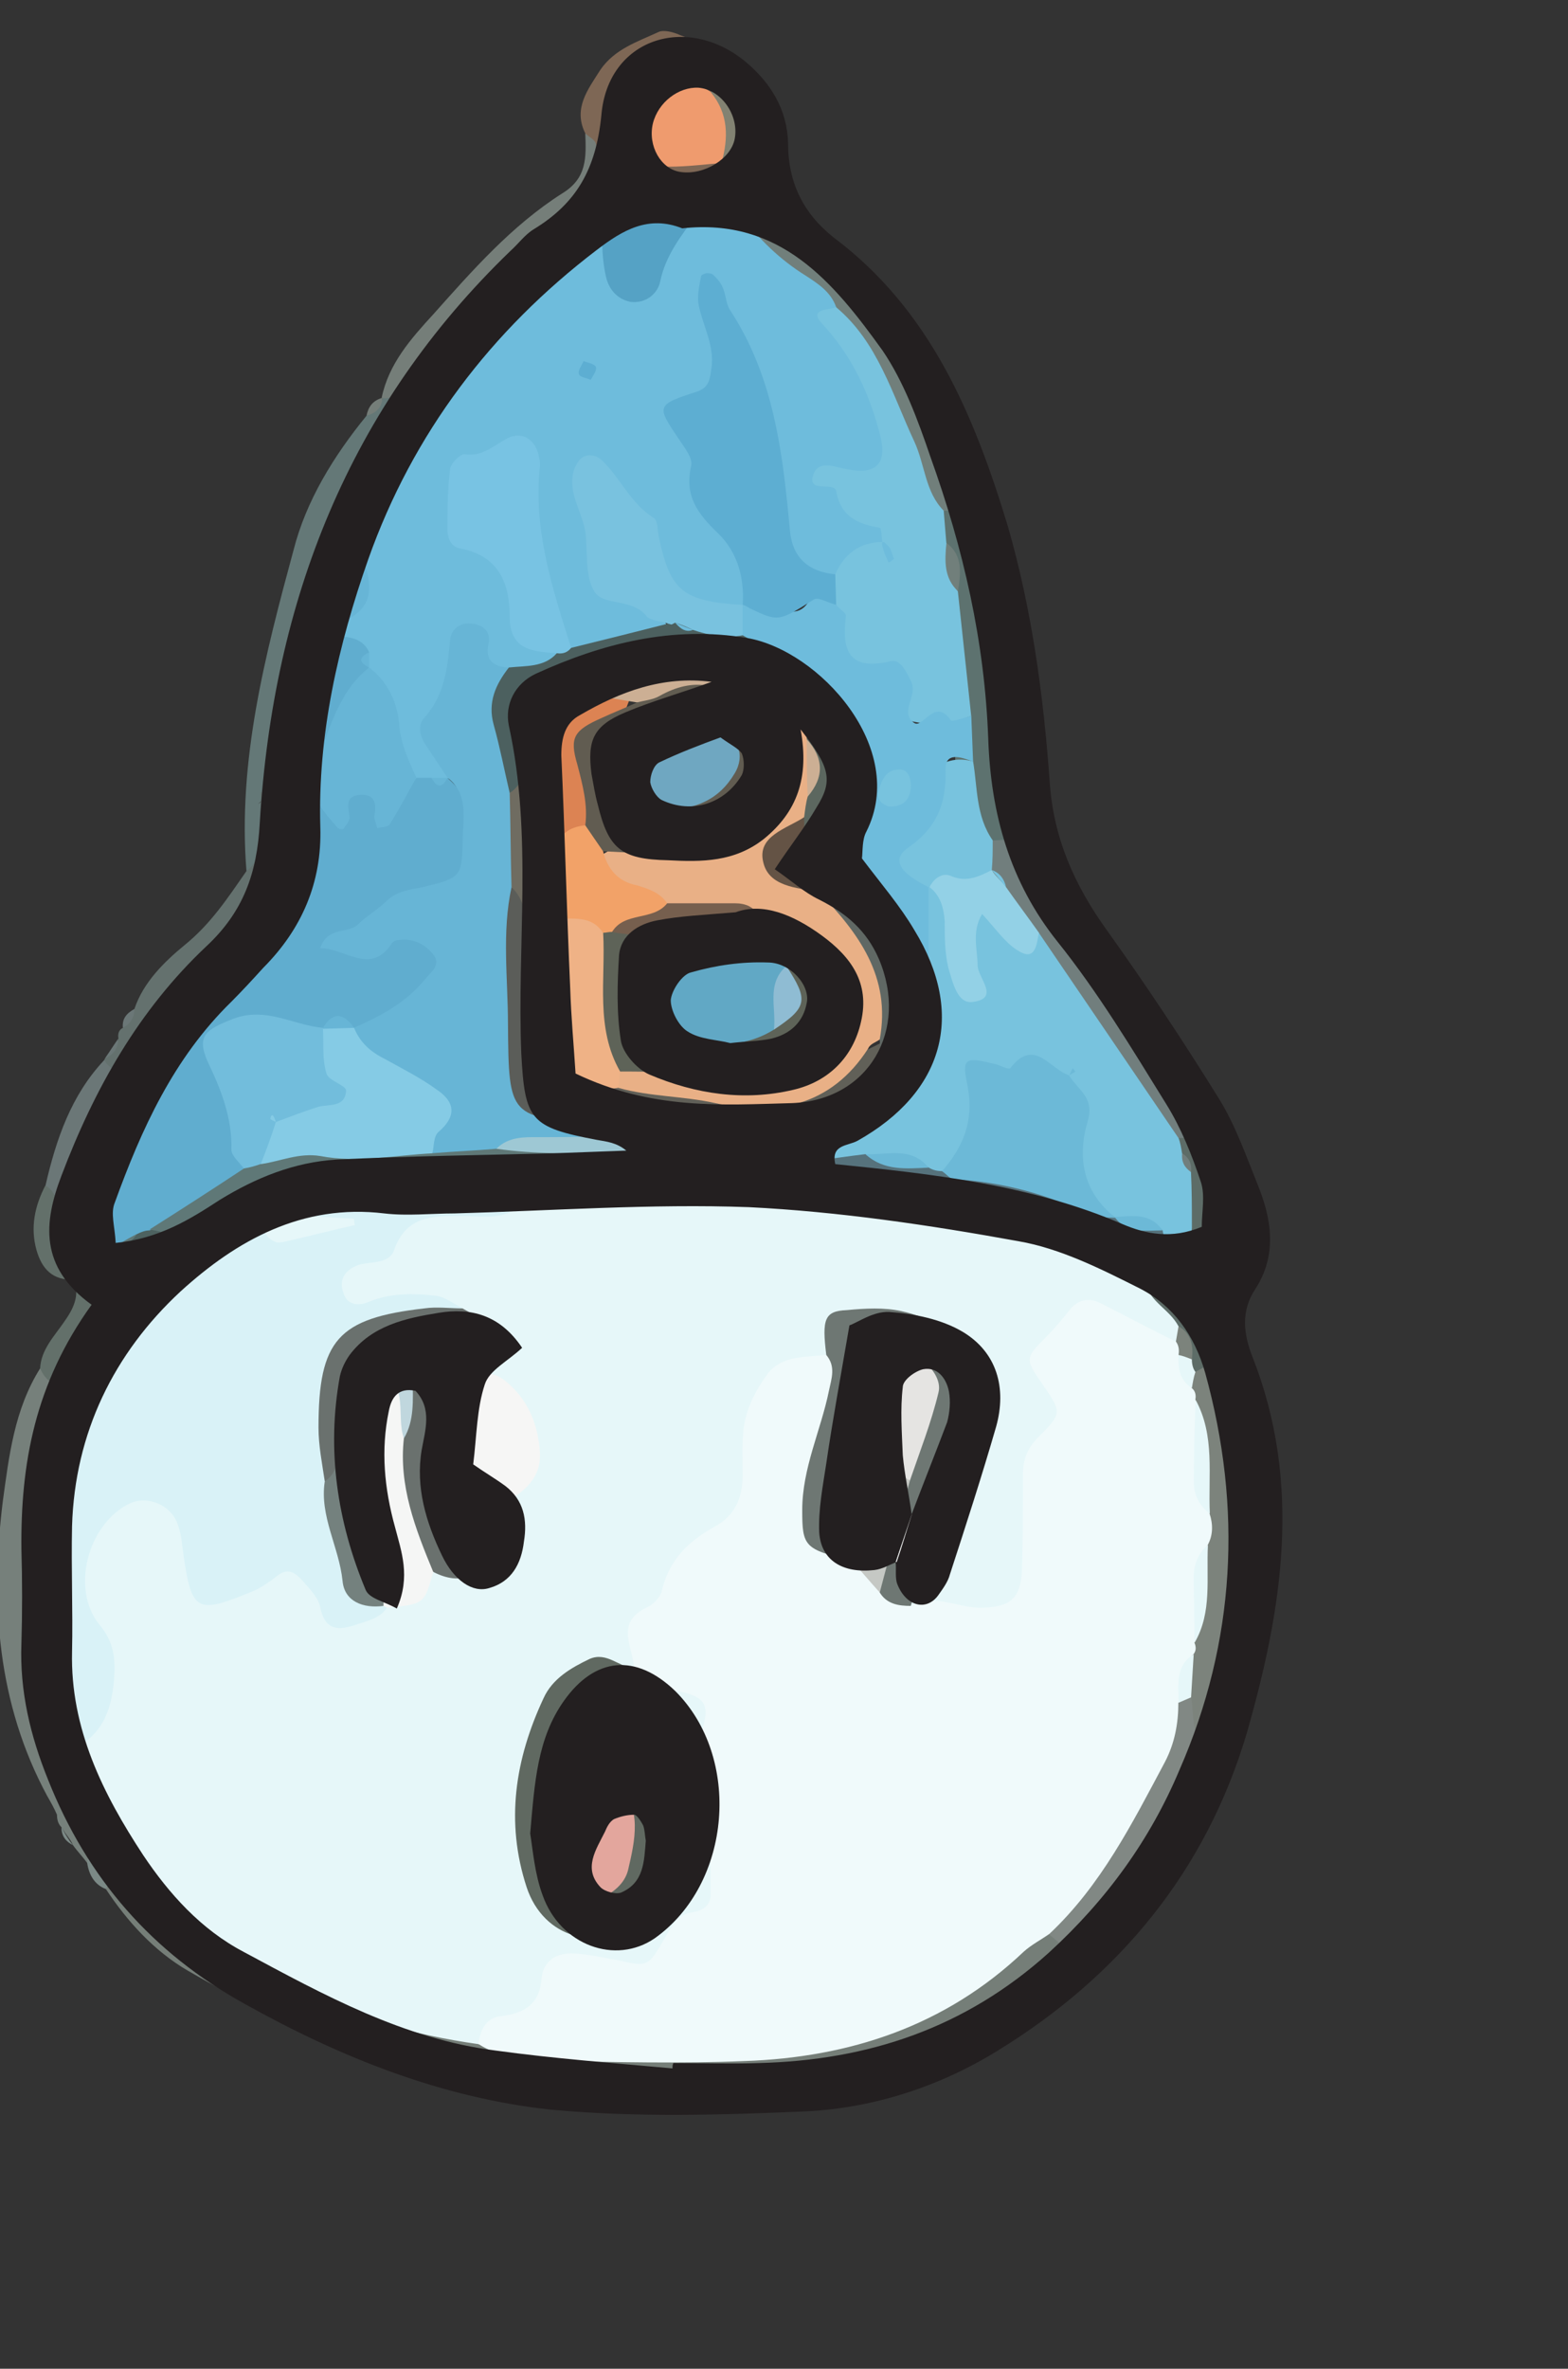 <?xml version="1.0" encoding="UTF-8" standalone="no"?>
<svg
   xmlns:dc="http://purl.org/dc/elements/1.1/"
   xmlns:cc="http://creativecommons.org/ns#"
   xmlns:rdf="http://www.w3.org/1999/02/22-rdf-syntax-ns#"
   xmlns:svg="http://www.w3.org/2000/svg"
   xmlns="http://www.w3.org/2000/svg"
   xmlns:sodipodi="http://sodipodi.sourceforge.net/DTD/sodipodi-0.dtd"
   xmlns:inkscape="http://www.inkscape.org/namespaces/inkscape"
   version="1.0"
   width="17.28mm"
   height="26.09mm"
   id="svg2"
   inkscape:version="0.91 r"
   viewBox="0 0 17.28 26.09"
   sodipodi:docname="blue_orange.svg">
  <rect x="0" y="0" width="17.28" height="26.09" fill="#333333" stroke="none"/>
  <sodipodi:namedview
     pagecolor="#ffffff"
     bordercolor="#666666"
     borderopacity="1"
     objecttolerance="10"
     gridtolerance="10"
     guidetolerance="10"
     inkscape:pageopacity="0"
     inkscape:pageshadow="2"
     inkscape:window-width="848"
     inkscape:window-height="480"
     id="namedview263"
     inkscape:document-units="mm"
     showgrid="false"
     inkscape:zoom="2.5528725"
     inkscape:cx="30.614174"
     inkscape:cy="46.222441"
     inkscape:window-x="165"
     inkscape:window-y="71"
     inkscape:window-maximized="0"
     inkscape:current-layer="svg2" />
  <defs
     id="defs4">
    <pattern
       id="EMFhbasepattern"
       patternUnits="userSpaceOnUse"
       width="6"
       height="6"
       x="0"
       y="0" />
  </defs>
  <path
     style="fill:#757e78;fill-opacity:1;fill-rule:evenodd;stroke:none"
     d="m 11.626,21.705 c -0.461,0.533 -1.019,0.859 -1.696,1.076 -2.803,0.898 -5.381,0.355 -7.861,-1.076 -0.372,-0.217 -0.667,-0.543 -0.902,-0.898 -0.049,-0.286 0.157,-0.267 0.323,-0.276 1.176,0.869 2.431,1.589 3.901,1.836 1.96,0.197 3.911,0.375 5.636,-0.918 0.157,-0.118 0.343,-0.197 0.549,-0.207 0.157,0.03 0.274,0.099 0.245,0.286 l -0.01,0 c -0.098,0.02 -0.147,0.099 -0.186,0.178 z"
     id="path7"
     inkscape:connector-curvature="0" />
  <path
     style="fill:#647877;fill-opacity:1;fill-rule:evenodd;stroke:none"
     d="M 2.716,9.593 C 2.618,8.379 2.922,7.214 3.235,6.059 3.373,5.516 3.677,5.023 4.039,4.579 4.127,4.539 4.196,4.49 4.216,4.381 l -0.01,0 C 4.363,4.302 4.549,4.055 4.676,4.421 4.657,5.003 4.225,5.388 4.039,5.891 3.873,6.326 3.794,6.79 3.696,7.244 3.52,7.836 3.539,8.488 3.265,9.06 3.02,9.189 2.99,9.011 2.961,8.833 c -0.02,-0.109 -0.167,0.079 -0.088,0 0.02,-0.02 0.029,-0.01 0.039,0.03 0.078,0.286 0.255,0.592 -0.196,0.731 z"
     id="path9"
     inkscape:connector-curvature="0" />
  <path
     style="fill:#76807b;fill-opacity:1;fill-rule:evenodd;stroke:none"
     d="m 0.52,19.781 c -0.549,-1.017 -0.627,-2.122 -0.49,-3.238 0.069,-0.503 0.127,-1.017 0.412,-1.471 0.196,0.02 0.363,0.079 0.461,0.267 -0.147,1.204 -0.333,2.409 -0.049,3.623 0.02,0.118 0.029,0.247 0.069,0.365 0.02,0.069 0.039,0.148 0.059,0.227 0.039,0.148 0.088,0.286 0.127,0.444 0.02,0.069 0.029,0.148 0.029,0.227 -0.02,0.118 -0.059,0.227 -0.176,0.296 -0.049,-0.069 -0.108,-0.128 -0.157,-0.197 -0.029,-0.069 -0.088,-0.128 -0.127,-0.197 C 0.638,20.087 0.628,20.037 0.628,19.988 0.599,19.919 0.56,19.85 0.52,19.781 Z"
     id="path11"
     inkscape:connector-curvature="0" />
  <path
     style="fill:#7c837c;fill-opacity:1;fill-rule:evenodd;stroke:none"
     d="m 13.479,14.944 c 0.245,0.345 0.284,0.75 0.304,1.135 0.049,1.086 0.01,2.172 -0.47,3.179 -0.333,0.01 -0.304,-0.257 -0.363,-0.464 -0.01,-0.178 0,-0.345 0.02,-0.523 0.01,-0.089 0.029,-0.168 0.049,-0.257 0.108,-0.316 0.088,-0.642 0.088,-0.977 0,-0.118 0,-0.237 0,-0.365 0,-0.355 0.029,-0.721 -0.049,-1.066 -0.02,-0.079 -0.029,-0.168 -0.039,-0.247 0.01,-0.079 0.02,-0.158 0.059,-0.237 0.098,-0.138 0.206,-0.247 0.402,-0.178 z"
     id="path13"
     inkscape:connector-curvature="0" />
  <path
     style="fill:#7e6755;fill-opacity:1;fill-rule:evenodd;stroke:none"
     d="M 6.45,1.469 C 6.313,1.193 6.48,0.985 6.617,0.768 6.774,0.541 7.019,0.462 7.254,0.354 c 0.059,-0.03 0.167,0 0.235,0.03 0.216,0.079 0.412,0.188 0.539,0.395 C 8.087,0.926 7.999,0.995 7.891,1.054 7.676,1.143 7.264,0.995 7.313,1.38 7.352,1.755 7.793,1.568 8.029,1.696 8.274,1.765 8.215,2.042 8.372,2.17 l 0,0 c 0.049,0.158 -0.049,0.247 -0.176,0.306 -0.167,0.069 -0.343,0.089 -0.519,0.079 -0.186,0 -0.353,-0.02 -0.529,-0.079 C 6.617,2.348 6.588,1.874 6.45,1.469 Z"
     id="path15"
     inkscape:connector-curvature="0" />
  <path
     style="fill:#757e79;fill-opacity:1;fill-rule:evenodd;stroke:none"
     d="m 6.45,1.469 c 0.039,0.039 0.108,0.069 0.118,0.118 0.069,0.346 0.304,0.553 0.588,0.721 C 7.068,2.515 6.862,2.555 6.696,2.654 6.098,2.979 5.706,3.522 5.245,3.976 5.059,4.164 4.97,4.509 4.588,4.401 4.471,4.233 4.333,4.421 4.206,4.381 4.284,4.006 4.529,3.73 4.774,3.463 5.206,2.979 5.637,2.486 6.196,2.13 6.47,1.963 6.46,1.736 6.45,1.469 Z"
     id="path17"
     inkscape:connector-curvature="0" />
  <path
     style="fill:#717f7b;fill-opacity:1;fill-rule:evenodd;stroke:none"
     d="M 8.166,2.367 8.372,2.17 c 0.157,0.118 0.304,0.247 0.47,0.355 0.912,0.612 1.421,1.51 1.735,2.537 0.059,0.188 0.108,0.375 0.167,0.573 -0.098,0.089 -0.216,0.118 -0.353,0.099 C 9.92,5.516 9.95,4.993 9.754,4.608 9.558,4.243 9.411,3.838 9.126,3.532 8.832,3.118 8.156,3.019 8.166,2.367 Z"
     id="path19"
     inkscape:connector-curvature="0" />
  <path
     style="fill:#717e7d;fill-opacity:1;fill-rule:evenodd;stroke:none"
     d="m 11.302,9.238 c 0.421,0.632 0.843,1.264 1.255,1.895 0.235,0.355 0.47,0.711 0.686,1.066 0.059,0.099 0.059,0.217 0.078,0.326 -0.088,0.099 -0.206,0.118 -0.333,0.089 -0.745,-0.563 -1.078,-1.451 -1.617,-2.172 -0.127,-0.188 -0.235,-0.375 -0.363,-0.563 -0.049,-0.059 -0.088,-0.128 -0.127,-0.188 -0.039,-0.069 -0.059,-0.148 -0.069,-0.227 0.01,-0.118 0.049,-0.227 0.167,-0.296 0.118,-0.039 0.225,-0.01 0.323,0.069 z"
     id="path21"
     inkscape:connector-curvature="0" />
  <path
     style="fill:#5d6c67;fill-opacity:1;fill-rule:evenodd;stroke:none"
     d="m 12.988,12.535 0.333,-0.01 c 0.235,0.267 0.333,0.592 0.372,0.938 0.049,0.355 -0.069,0.612 -0.363,0.8 -0.049,0.03 -0.069,0.069 -0.059,0.109 0.01,0.039 0.02,0.059 0.029,0.059 0.029,0.049 0.039,0.099 0.039,0.148 0.039,0.059 0.078,0.128 0.108,0.197 0.01,0.059 0.02,0.109 0.029,0.168 l -0.304,0.168 c -0.059,-0.03 -0.108,-0.079 -0.147,-0.138 -0.059,-0.118 -0.118,-0.237 -0.196,-0.345 -0.137,-0.168 -0.284,-0.326 -0.363,-0.533 -0.108,-0.267 0,-0.434 0.245,-0.543 0.225,-0.099 0.235,-0.306 0.235,-0.523 -0.02,-0.099 -0.029,-0.207 -0.039,-0.316 0,-0.069 0.029,-0.128 0.078,-0.178 z"
     id="path23"
     inkscape:connector-curvature="0" />
  <path
     style="fill:#5d726f;fill-opacity:1;fill-rule:evenodd;stroke:none"
     d="m 11.302,9.238 c -0.118,0.01 -0.245,0.01 -0.363,0.02 -0.392,-0.158 -0.382,-0.503 -0.412,-0.829 0,-0.178 0,-0.365 -0.01,-0.543 -0.02,-0.434 -0.176,-0.849 -0.157,-1.283 0,-0.217 -0.029,-0.424 -0.069,-0.622 -0.01,-0.138 0.01,-0.257 0.108,-0.355 0.108,0 0.225,0 0.343,0.01 0.245,0.582 0.333,1.204 0.372,1.846 0.176,0.523 -0.059,1.076 0.147,1.599 0.029,0.049 0.049,0.099 0.039,0.158 z"
     id="path25"
     inkscape:connector-curvature="0" />
  <path
     style="fill:#64716e;fill-opacity:1;fill-rule:evenodd;stroke:none"
     d="M 2.716,9.593 C 2.873,9.475 2.873,9.307 2.873,9.139 c 0,-0.138 0,-0.276 0,-0.415 0.235,0.03 0.157,0.306 0.333,0.355 0.098,0.089 0.118,0.197 0.118,0.316 -0.029,0.148 -0.069,0.306 -0.098,0.454 C 3.069,10.403 2.638,10.728 2.216,11.064 c -0.137,0.099 -0.274,0.197 -0.372,0.345 -0.029,0.059 -0.069,0.118 -0.108,0.178 -0.049,0.089 -0.108,0.178 -0.167,0.257 -0.059,0.049 -0.127,0.079 -0.196,0.089 -0.147,-0.02 -0.304,-0.039 -0.225,-0.257 l 0.01,-0.02 c 0.078,-0.059 0.137,-0.118 0.147,-0.217 -0.01,-0.059 0.01,-0.099 0.049,-0.118 0.049,-0.059 0.098,-0.128 0.127,-0.207 0.098,-0.296 0.333,-0.523 0.549,-0.701 0.294,-0.237 0.48,-0.523 0.686,-0.819 z"
     id="path27"
     inkscape:connector-curvature="0" />
  <path
     style="fill:#818884;fill-opacity:1;fill-rule:evenodd;stroke:none"
     d="m 13.126,18.695 c 0.039,0.197 -0.01,0.424 0.186,0.563 -0.274,0.898 -0.725,1.688 -1.49,2.27 -0.088,-0.079 -0.176,-0.148 -0.265,-0.227 0.402,-0.869 1,-1.639 1.343,-2.537 0.069,-0.059 0.137,-0.079 0.225,-0.069 z"
     id="path29"
     inkscape:connector-curvature="0" />
  <path
     style="fill:#6b7777;fill-opacity:1;fill-rule:evenodd;stroke:none"
     d="m 1.148,11.676 c 0.078,0.128 0.206,0.158 0.353,0.168 0.206,0.731 -0.353,1.175 -0.637,1.728 -0.48,0.089 -0.206,-0.375 -0.363,-0.513 0.118,-0.513 0.284,-0.997 0.647,-1.382 z"
     id="path31"
     inkscape:connector-curvature="0" />
  <path
     style="fill:#63706a;fill-opacity:1;fill-rule:evenodd;stroke:none"
     d="m 0.805,15.289 c -0.167,0 -0.294,-0.059 -0.363,-0.217 0.01,-0.207 0.157,-0.355 0.265,-0.513 0.098,-0.138 0.176,-0.286 0.108,-0.464 0.029,-0.03 0.059,-0.059 0.088,-0.079 0.274,-0.069 0.48,0.03 0.647,0.247 -0.069,0.484 -0.274,0.849 -0.745,1.027 z"
     id="path33"
     inkscape:connector-curvature="0" />
  <path
     style="fill:#828272;fill-opacity:1;fill-rule:evenodd;stroke:none"
     d="M 8.372,2.17 C 8.234,2.042 8.087,1.923 7.95,1.795 7.803,1.558 7.754,1.291 7.833,1.015 7.901,0.936 7.97,0.857 8.029,0.778 8.381,1.045 8.519,1.39 8.401,1.824 8.372,1.933 8.381,2.051 8.372,2.17 Z"
     id="path35"
     inkscape:connector-curvature="0" />
  <path
     style="fill:#63706a;fill-opacity:1;fill-rule:evenodd;stroke:none"
     d="m 0.501,13.058 c 0.196,0.109 0.098,0.395 0.294,0.513 0.147,-0.01 0.284,0.02 0.392,0.138 0.069,0.276 -0.176,0.257 -0.314,0.336 l -0.059,0.049 c -0.235,0.01 -0.353,-0.118 -0.412,-0.326 -0.069,-0.247 -0.02,-0.484 0.098,-0.711 z"
     id="path37"
     inkscape:connector-curvature="0" />
  <path
     style="fill:#717e7d;fill-opacity:1;fill-rule:evenodd;stroke:none"
     d="M 11.263,9.08 C 11.116,8.961 11.097,8.804 11.097,8.636 c 0.01,-0.385 0.02,-0.77 0.02,-1.155 0.137,0.168 0.147,0.365 0.147,0.563 0.01,0.345 0,0.691 0,1.036 z"
     id="path39"
     inkscape:connector-curvature="0" />
  <path
     style="fill:#7b8986;fill-opacity:1;fill-rule:evenodd;stroke:none"
     d="m 0.961,20.521 c 0.02,-0.148 0.039,-0.306 0.059,-0.454 0.323,0.059 0.559,0.178 0.451,0.582 -0.127,0 -0.245,0.02 -0.304,0.158 -0.127,-0.049 -0.186,-0.158 -0.206,-0.286 z"
     id="path41"
     inkscape:connector-curvature="0" />
  <path
     style="fill:#6b7777;fill-opacity:1;fill-rule:evenodd;stroke:none"
     d="m 1.304,11.439 c 0,0.099 -0.049,0.178 -0.147,0.217 0.049,-0.069 0.098,-0.148 0.147,-0.217 z"
     id="path43"
     inkscape:connector-curvature="0" />
  <path
     style="fill:#757e79;fill-opacity:1;fill-rule:evenodd;stroke:none"
     d="M 4.216,4.381 C 4.206,4.49 4.147,4.549 4.039,4.579 4.059,4.48 4.108,4.411 4.216,4.381 Z"
     id="path45"
     inkscape:connector-curvature="0" />
  <path
     style="fill:#7c837c;fill-opacity:1;fill-rule:evenodd;stroke:none"
     d="m 13.302,14.43 c -0.059,-0.03 -0.078,-0.079 -0.049,-0.128 0.02,-0.02 0.049,-0.03 0.078,-0.039 -0.01,0.059 -0.02,0.109 -0.029,0.168 z"
     id="path47"
     inkscape:connector-curvature="0" />
  <path
     style="fill:#818884;fill-opacity:1;fill-rule:evenodd;stroke:none"
     d="m 11.626,21.705 c 0.02,-0.099 0.078,-0.158 0.186,-0.178 -0.02,0.099 -0.088,0.158 -0.186,0.178 z"
     id="path49"
     inkscape:connector-curvature="0" />
  <path
     style="fill:#7b8986;fill-opacity:1;fill-rule:evenodd;stroke:none"
     d="m 0.677,20.126 c 0.039,0.069 0.078,0.138 0.127,0.197 -0.078,-0.039 -0.127,-0.099 -0.127,-0.197 z"
     id="path51"
     inkscape:connector-curvature="0" />
  <path
     style="fill:#7c837c;fill-opacity:1;fill-rule:evenodd;stroke:none"
     d="m 13.449,14.776 c -0.078,-0.04 -0.118,-0.109 -0.108,-0.197 0.078,0.039 0.127,0.099 0.108,0.197 z"
     id="path53"
     inkscape:connector-curvature="0" />
  <path
     style="fill:#6b7777;fill-opacity:1;fill-rule:evenodd;stroke:none"
     d="m 1.481,11.113 c 0,0.099 -0.049,0.168 -0.127,0.207 -0.01,-0.099 0.039,-0.158 0.127,-0.207 z"
     id="path55"
     inkscape:connector-curvature="0" />
  <path
     style="fill:#7b8986;fill-opacity:1;fill-rule:evenodd;stroke:none"
     d="m 0.52,19.781 c 0.039,0.069 0.078,0.138 0.108,0.207 -0.029,-0.069 -0.069,-0.138 -0.108,-0.207 z"
     id="path57"
     inkscape:connector-curvature="0" />
  <path
     style="fill:#e6f7f9;fill-opacity:1;fill-rule:evenodd;stroke:none"
     d="M 1.471,20.649 C 1.373,20.412 1.197,20.245 1.02,20.067 c 0,-0.039 -0.01,-0.079 -0.039,-0.118 -0.098,-0.109 -0.069,-0.257 -0.147,-0.375 0,-0.059 -0.02,-0.099 -0.059,-0.148 -0.029,-0.079 -0.02,-0.158 0.01,-0.227 0.245,-0.454 0.304,-0.898 0.039,-1.392 -0.186,-0.355 -0.069,-0.73 0.147,-1.056 0.353,-0.533 0.951,-0.503 1.166,0.099 0.157,0.454 0.323,0.632 0.774,0.375 0.284,-0.148 0.5,0 0.667,0.217 0.167,0.227 0.363,0.247 0.598,0.158 0.216,-0.059 0.402,-0.188 0.578,-0.326 0.372,-0.158 0.588,-0.464 0.755,-0.819 0.314,-0.839 0.235,-0.977 -0.608,-0.967 -0.363,-0.286 0.323,-0.671 -0.098,-0.948 -0.118,0 0.02,0.02 -0.088,-0.02 -0.353,-0.138 -1.01,0.316 -1.039,-0.345 -0.029,-0.543 0.598,-0.76 1.059,-0.948 0.333,-0.138 0.735,-0.049 1.088,-0.178 0.951,-0.207 1.902,-0.049 2.852,-0.069 1.382,0.168 2.813,0.138 3.95,1.155 0.049,0.207 0.265,0.286 0.363,0.474 0.039,0.039 0.059,0.089 0.039,0.138 -0.01,0.039 -0.029,0.069 -0.039,0.069 -0.245,0.069 -0.441,-0.069 -0.667,-0.118 -0.441,-0.099 -0.627,0.049 -0.588,0.533 0.049,0.77 -0.206,1.52 -0.372,2.241 -0.167,0.711 -0.843,0.434 -1.353,0.207 -0.137,-0.691 0.304,-1.264 0.412,-1.905 0.069,-0.395 0.127,-0.75 -0.265,-0.987 -0.392,-0.227 -0.765,-0.188 -1.049,0.207 -0.196,0.158 -0.559,0.247 -0.559,0.494 -0.01,1.244 -1.108,1.885 -1.529,2.892 -0.804,0.158 -1.098,0.74 -1.137,1.471 -0.029,0.415 0.01,0.898 0.392,1.145 0.49,0.326 0.745,-0.197 1.068,-0.415 0.245,-0.039 0.137,-0.158 0.049,-0.257 0.01,-0.385 0,-0.78 0.314,-1.066 0.618,0.484 0.412,1.135 0.235,1.688 C 7.793,21.399 7.441,21.883 6.823,21.794 6.137,21.705 5.911,22.564 5.274,22.515 3.804,22.308 2.52,21.715 1.471,20.649 Z"
     id="path59"
     inkscape:connector-curvature="0" />
  <path
     style="fill:#f0fafb;fill-opacity:1;fill-rule:evenodd;stroke:none"
     d="m 10.038,17.688 c 0.245,-0.138 0.49,0.01 0.745,0.02 0.343,0 0.47,-0.089 0.48,-0.434 0.01,-0.346 0.01,-0.691 0.01,-1.027 0,-0.188 0.059,-0.316 0.196,-0.444 0.235,-0.237 0.225,-0.257 0.029,-0.543 -0.206,-0.296 -0.206,-0.296 0.039,-0.543 0.098,-0.099 0.186,-0.207 0.274,-0.316 0.088,-0.089 0.196,-0.109 0.314,-0.049 0.274,0.138 0.549,0.286 0.833,0.424 0.059,0.02 0.098,0.069 0.098,0.138 0.01,0.128 -0.02,0.267 0.078,0.375 0.039,0.03 0.049,0.079 0.039,0.128 0.176,0.395 -0.078,0.859 0.157,1.254 0.039,0.118 0.039,0.237 -0.02,0.345 -0.196,0.336 0.029,0.731 -0.147,1.076 0.02,0.049 0.02,0.089 -0.01,0.128 -0.176,0.138 -0.01,0.385 -0.167,0.533 0,0.227 -0.039,0.444 -0.147,0.652 -0.363,0.681 -0.706,1.362 -1.274,1.895 -0.098,0.069 -0.196,0.118 -0.284,0.197 -0.863,0.819 -1.921,1.165 -3.078,1.204 -0.706,0.03 -1.412,0.01 -2.117,0 -0.284,-0.01 -0.569,-0.03 -0.814,-0.188 0.02,-0.148 0.078,-0.286 0.245,-0.306 0.255,-0.03 0.431,-0.128 0.451,-0.415 0.02,-0.207 0.176,-0.286 0.363,-0.276 0.167,0.01 0.333,0.049 0.5,0.079 0.304,0.069 0.314,0.069 0.5,-0.257 0.078,-0.128 0.137,-0.257 0.304,-0.276 0.127,-0.02 0.206,-0.089 0.196,-0.217 0,-0.464 0,-0.918 -0.02,-1.382 -0.01,-0.069 -0.098,-0.128 -0.157,-0.197 -0.02,-0.03 -0.029,-0.059 -0.049,-0.079 -0.049,-0.158 -0.049,-0.326 -0.196,-0.424 -0.059,-0.04 -0.108,-0.079 -0.157,-0.118 -0.078,-0.049 -0.157,-0.109 -0.225,-0.178 -0.01,-0.03 -0.029,-0.059 -0.039,-0.089 -0.01,-0.237 -0.216,-0.503 0.137,-0.671 0.069,-0.03 0.147,-0.109 0.167,-0.178 0.078,-0.345 0.294,-0.553 0.578,-0.711 0.225,-0.118 0.314,-0.316 0.314,-0.563 0,-0.168 -0.01,-0.345 0.01,-0.513 0.029,-0.237 0.137,-0.434 0.274,-0.622 0.167,-0.197 0.412,-0.168 0.637,-0.197 0.441,0.296 0.118,0.661 0.078,0.987 -0.049,0.395 -0.206,0.78 0.206,1.076 0.147,0.109 0.274,0.237 0.382,0.385 0.098,0.099 0.167,0.217 0.265,0.316 z"
     id="path61"
     inkscape:connector-curvature="0" />
  <path
     style="fill:#6ebcdc;fill-opacity:1;fill-rule:evenodd;stroke:none"
     d="m 8.166,2.367 c 0.196,0.267 0.431,0.494 0.716,0.671 0.137,0.089 0.274,0.178 0.333,0.345 0.137,0.424 0.461,0.76 0.588,1.204 0.049,0.197 0.147,0.503 0.01,0.543 -0.725,0.257 0,0.464 0,0.681 0,0.079 -0.029,0.158 -0.069,0.227 C 9.568,6.217 9.371,6.365 9.126,6.425 8.636,6.415 8.558,6.049 8.499,5.664 8.381,4.954 8.283,4.223 7.95,3.601 c 0,0.049 0.078,0.148 0.039,0.217 -0.539,0.918 -0.088,1.698 0.323,2.488 0.039,0.069 0,0.168 -0.02,0.257 C 8.264,6.642 8.215,6.701 8.156,6.75 7.695,6.938 7.401,6.721 7.186,6.336 7.029,6.04 6.95,5.694 6.666,5.477 6.382,6.227 7.195,6.425 7.362,6.928 7.107,7.313 6.715,7.254 6.333,7.244 5.853,6.81 5.784,6.217 5.745,5.605 5.735,5.447 5.755,5.25 5.529,5.2 5.411,5.171 5.304,5.24 5.245,5.339 c -0.098,0.158 -0.147,0.375 0,0.474 C 5.745,6.158 5.784,6.8 6.176,7.204 6.137,7.481 5.931,7.501 5.725,7.53 5.48,7.57 5.343,7.372 5.147,7.283 5.039,7.668 4.872,8.024 4.99,8.419 c -0.01,0.039 -0.01,0.079 -0.02,0.118 -0.049,0.069 -0.118,0.109 -0.196,0.128 -0.069,0 -0.147,-0.01 -0.225,-0.039 C 4.186,8.359 4.245,7.886 4.029,7.54 4.02,7.51 4,7.481 3.98,7.451 3.941,7.392 3.912,7.323 3.863,7.273 3.784,7.155 3.677,7.056 3.647,6.898 3.941,6.573 3.824,6.158 3.892,5.783 4.127,5.319 4.353,4.865 4.588,4.401 5.029,3.927 5.48,3.443 5.921,2.97 6.117,2.752 6.313,2.555 6.627,2.525 7.107,3.335 7.323,2.397 7.676,2.367 l 0.49,0 z"
     id="path63"
     inkscape:connector-curvature="0" />
  <path
     style="fill:#60adcf;fill-opacity:1;fill-rule:evenodd;stroke:none"
     d="m 3.726,7.007 c 0.147,0.01 0.274,0.03 0.343,0.178 -0.039,0.039 -0.059,0.069 -0.039,0.109 0.01,0.039 0.029,0.059 0.039,0.059 l 0,0 C 4.098,7.856 3.637,8.211 3.677,8.734 3.951,8.498 4.323,8.873 4.588,8.567 c 0.059,0 0.108,0 0.167,0 0.059,0.059 0.118,0.059 0.176,0 l 0,0 C 5.461,9.04 5.431,9.672 4.843,9.929 4.51,10.067 4.186,10.255 3.853,10.373 c -0.108,0.039 0.039,0.178 -0.029,0.079 0,-0.01 0.02,-0.03 0.069,-0.049 0.108,-0.039 0.206,-0.089 0.314,-0.138 0.265,-0.138 0.519,-0.069 0.676,0.158 0.186,0.286 -0.059,0.474 -0.225,0.661 -0.167,0.168 -0.363,0.267 -0.598,0.316 -0.196,0.02 -0.392,0.01 -0.578,0.039 -0.951,-0.049 -0.951,-0.049 -0.774,0.839 0.029,0.188 0.069,0.385 0.069,0.582 -0.137,0.474 -0.627,0.484 -0.931,0.74 -0.059,0.039 -0.127,0.069 -0.196,0.099 -0.088,0.039 -0.186,0.079 -0.294,0.109 -0.069,0.01 -0.137,-0.01 -0.186,-0.059 C 1.02,13.739 0.873,13.72 0.795,13.571 0.922,13.157 1.05,12.752 1.295,12.397 1.402,12.229 1.501,12.051 1.501,11.844 l 0,-0.01 c 0.108,-0.079 0.069,-0.247 0.176,-0.336 l 0,0 C 1.814,11.331 1.873,11.123 2.049,10.995 2.353,10.709 2.667,10.422 2.961,10.126 3.03,10.057 3.03,9.919 3.069,9.81 3.128,9.692 3.118,9.544 3.196,9.435 l 0.01,-0.355 c 0.01,-0.652 0.078,-1.293 0.323,-1.905 0.069,-0.049 0.108,-0.148 0.196,-0.168 z"
     id="path65"
     inkscape:connector-curvature="0" />
  <path
     style="fill:#67b5d6;fill-opacity:1;fill-rule:evenodd;stroke:none"
     d="M 3.726,7.007 C 3.667,7.066 3.598,7.116 3.53,7.175 3.569,6.691 3.667,6.217 3.892,5.783 c 0.039,0.128 0.059,0.267 0.118,0.405 0.108,0.296 0.088,0.533 -0.245,0.661 -0.029,0.01 -0.029,0.109 -0.039,0.158 z"
     id="path67"
     inkscape:connector-curvature="0" />
  <path
     style="fill:#d9f2f7;fill-opacity:1;fill-rule:evenodd;stroke:none"
     d="m 5.794,13.196 c -0.186,0.267 -0.461,0.197 -0.696,0.197 -0.323,0 -0.618,-0.01 -0.755,0.375 -0.049,0.148 -0.235,0.128 -0.372,0.158 -0.157,0.049 -0.245,0.158 -0.186,0.316 0.039,0.128 0.157,0.148 0.274,0.099 0.235,-0.099 0.49,-0.099 0.745,-0.069 0.098,0.01 0.196,0.089 0.294,0.138 -0.049,0.069 -0.108,0.128 -0.186,0.158 -1.127,0.434 -1.127,0.434 -1.127,1.619 0.02,0.513 0.069,1.017 0.431,1.412 0.02,0.039 0.029,0.079 0.049,0.109 -0.088,0.128 -0.235,0.148 -0.372,0.197 -0.196,0.059 -0.314,0.03 -0.363,-0.197 -0.02,-0.109 -0.108,-0.197 -0.186,-0.286 -0.069,-0.079 -0.157,-0.168 -0.284,-0.069 -0.088,0.069 -0.186,0.138 -0.284,0.178 -0.627,0.257 -0.667,0.227 -0.765,-0.484 -0.01,-0.089 -0.02,-0.168 -0.049,-0.247 -0.069,-0.227 -0.353,-0.345 -0.559,-0.227 -0.441,0.237 -0.618,0.928 -0.314,1.313 0.167,0.197 0.186,0.375 0.167,0.622 -0.029,0.346 -0.137,0.602 -0.451,0.76 -0.078,0.039 -0.118,0.02 -0.137,-0.059 C 0.609,18.764 0.491,18.329 0.471,17.875 0.432,16.987 0.53,16.128 0.805,15.289 1.04,14.944 1.265,14.608 1.501,14.262 c -0.01,-0.138 0.039,-0.267 0.118,-0.375 0.098,-0.099 0.216,-0.168 0.333,-0.237 0.059,-0.039 0.118,-0.079 0.176,-0.109 0.255,-0.118 0.49,-0.385 0.804,-0.148 0.157,0.227 0.382,0.059 0.588,0.109 -0.167,-0.099 -0.647,0.168 -0.392,-0.365 0.892,-0.217 1.784,-0.345 2.666,0.059 z"
     id="path69"
     inkscape:connector-curvature="0" />
  <path
     style="fill:#7b8986;fill-opacity:1;fill-rule:evenodd;stroke:none"
     d="m 0.834,19.573 c 0.118,0.099 0.157,0.227 0.147,0.375 C 0.834,19.86 0.814,19.721 0.834,19.573 Z"
     id="path71"
     inkscape:connector-curvature="0" />
  <path
     style="fill:#7b8986;fill-opacity:1;fill-rule:evenodd;stroke:none"
     d="m 0.667,19.208 c 0.039,0.03 0.088,0.049 0.137,0.059 -0.01,0.049 -0.01,0.109 -0.029,0.158 -0.029,-0.069 -0.069,-0.148 -0.108,-0.217 z"
     id="path73"
     inkscape:connector-curvature="0" />
  <path
     style="fill:#e6f7f9;fill-opacity:1;fill-rule:evenodd;stroke:none"
     d="m 13.332,16.671 c -0.118,-0.089 -0.176,-0.207 -0.176,-0.355 0,-0.296 0.01,-0.602 0.02,-0.898 0.216,0.395 0.137,0.829 0.157,1.254 z"
     id="path75"
     inkscape:connector-curvature="0" />
  <path
     style="fill:#e6f7f9;fill-opacity:1;fill-rule:evenodd;stroke:none"
     d="m 13.165,18.093 c 0,-0.247 -0.01,-0.484 -0.01,-0.721 0,-0.138 0.049,-0.267 0.157,-0.355 -0.02,0.365 0.049,0.74 -0.147,1.076 z"
     id="path77"
     inkscape:connector-curvature="0" />
  <path
     style="fill:#e6f7f9;fill-opacity:1;fill-rule:evenodd;stroke:none"
     d="m 12.988,18.754 c 0,-0.197 -0.039,-0.405 0.167,-0.533 -0.01,0.158 -0.02,0.316 -0.029,0.474 -0.049,0.02 -0.088,0.039 -0.137,0.059 z"
     id="path79"
     inkscape:connector-curvature="0" />
  <path
     style="fill:#e6f7f9;fill-opacity:1;fill-rule:evenodd;stroke:none"
     d="m 13.135,15.289 c -0.137,-0.089 -0.157,-0.227 -0.147,-0.365 0.078,-0.049 0.127,-0.039 0.147,0.049 0,0.049 0.01,0.099 0.039,0.138 -0.02,0.059 -0.029,0.118 -0.039,0.178 z"
     id="path81"
     inkscape:connector-curvature="0" />
  <path
     style="fill:#ef9b6e;fill-opacity:1;fill-rule:evenodd;stroke:none"
     d="m 7.833,1.015 c 0.196,0.237 0.196,0.503 0.118,0.78 -0.225,0.02 -0.451,0.049 -0.676,0.039 -0.196,0 -0.304,-0.138 -0.314,-0.336 -0.01,-0.237 0.029,-0.464 0.255,-0.602 0.245,-0.158 0.431,0 0.618,0.118 z"
     id="path83"
     inkscape:connector-curvature="0" />
  <path
     style="fill:#55a2c5;fill-opacity:1;fill-rule:evenodd;stroke:none"
     d="M 7.676,2.367 C 7.509,2.594 7.333,2.812 7.274,3.108 7.244,3.236 7.117,3.345 6.95,3.325 6.794,3.295 6.705,3.177 6.676,3.039 6.637,2.871 6.637,2.693 6.627,2.525 6.754,2.318 6.98,2.367 7.156,2.308 c 0.176,0.02 0.343,0.039 0.52,0.059 z"
     id="path85"
     inkscape:connector-curvature="0" />
  <path
     style="fill:#78c3de;fill-opacity:1;fill-rule:evenodd;stroke:none"
     d="M 9.205,6.326 C 9.303,6.099 9.479,5.97 9.724,5.97 9.715,5.921 9.715,5.813 9.695,5.813 9.46,5.773 9.264,5.694 9.215,5.408 9.195,5.299 8.872,5.447 8.97,5.21 9.038,5.062 9.215,5.151 9.352,5.171 9.656,5.23 9.773,5.102 9.705,4.816 9.587,4.342 9.391,3.917 9.048,3.552 8.921,3.404 9.126,3.414 9.215,3.384 9.675,3.769 9.832,4.342 10.077,4.865 c 0.118,0.257 0.118,0.553 0.323,0.76 0.01,0.118 0.02,0.237 0.029,0.355 0.118,0.158 0.01,0.375 0.127,0.533 0.049,0.454 0.098,0.918 0.147,1.372 -0.774,0.296 -1.412,-0.197 -1.617,-1.234 0,-0.128 0.029,-0.237 0.118,-0.326 z"
     id="path87"
     inkscape:connector-curvature="0" />
  <path
     style="fill:#78c3de;fill-opacity:1;fill-rule:evenodd;stroke:none"
     d="m 12.988,12.535 c 0.02,0.049 0.029,0.109 0.039,0.168 0.029,0.069 0.069,0.138 0.098,0.207 0.01,0.197 0.01,0.385 0.01,0.582 0.01,0.188 -0.127,0.217 -0.274,0.217 -0.059,-0.02 -0.118,-0.049 -0.167,-0.089 -0.127,-0.059 -0.265,-0.059 -0.392,-0.118 -0.069,-0.02 -0.137,-0.059 -0.196,-0.099 -0.52,-0.355 -0.245,-0.918 -0.363,-1.372 -0.049,-0.069 0.078,-0.128 0.029,-0.178 -0.049,-0.039 -0.118,0.069 -0.196,0.049 -0.451,-0.039 -0.755,0.059 -0.774,0.602 -0.01,0.197 -0.127,0.385 -0.343,0.464 -0.078,0.02 -0.157,0.02 -0.235,0.02 -0.235,-0.049 -0.48,-0.079 -0.725,-0.069 -0.176,0.01 -0.343,0.01 -0.52,0.01 -0.304,-0.01 -0.627,0.03 -0.912,-0.138 -0.078,-0.059 -0.108,-0.138 -0.098,-0.227 0.441,-0.424 1.157,-0.128 1.568,-0.642 0.147,-0.128 0.274,-0.286 0.382,-0.454 0.225,-0.494 0,-1.046 0.186,-1.55 0.029,-0.079 0.088,-0.138 0.157,-0.188 0.206,0.01 0.265,0.168 0.304,0.336 0.02,0.148 0,0.306 0.029,0.454 0,-0.138 -0.029,-0.296 0.049,-0.415 0.382,-0.484 0.5,0.296 0.804,0.168 0.51,0.75 1.029,1.51 1.539,2.261 z"
     id="path89"
     inkscape:connector-curvature="0" />
  <path
     style="fill:#93d1e6;fill-opacity:1;fill-rule:evenodd;stroke:none"
     d="m 11.45,10.274 c -0.029,0.138 -0.039,0.326 -0.245,0.188 -0.137,-0.089 -0.235,-0.237 -0.382,-0.395 -0.118,0.197 -0.049,0.395 -0.049,0.573 0.01,0.138 0.245,0.355 -0.049,0.395 -0.176,0.03 -0.225,-0.217 -0.274,-0.375 C 10.411,10.492 10.411,10.314 10.411,10.146 10.401,9.998 10.362,9.86 10.244,9.771 10.362,9.287 10.675,9.524 10.93,9.583 l 0,0 c 0.039,0.069 0.108,0.118 0.157,0.188 0.118,0.168 0.245,0.336 0.363,0.503 z"
     id="path91"
     inkscape:connector-curvature="0" />
  <path
     style="fill:#78c3de;fill-opacity:1;fill-rule:evenodd;stroke:none"
     d="m 10.93,9.583 c -0.137,0.069 -0.274,0.138 -0.441,0.069 -0.098,-0.049 -0.196,0.02 -0.245,0.118 l -0.01,0 c -0.02,0.02 -0.039,0.039 -0.069,0.039 -0.461,0.039 -0.421,-0.257 -0.323,-0.543 0.255,-0.73 0.52,-0.977 0.882,-0.879 0.049,0.286 0.029,0.602 0.216,0.869 0,0.109 0,0.217 -0.01,0.326 z"
     id="path93"
     inkscape:connector-curvature="0" />
  <path
     style="fill:#78c3de;fill-opacity:1;fill-rule:evenodd;stroke:none"
     d="M 11.087,9.771 10.93,9.583 c 0.088,0.03 0.137,0.099 0.157,0.188 z"
     id="path95"
     inkscape:connector-curvature="0" />
  <path
     style="fill:#56727c;fill-opacity:1;fill-rule:evenodd;stroke:none"
     d="m 12.812,13.552 c 0.01,0.059 0.029,0.109 0.049,0.158 -0.294,0.089 -0.294,0.089 -0.235,0.424 -0.029,-0.01 -0.059,-0.02 -0.078,-0.03 -1.137,-0.563 -2.362,-0.74 -3.607,-0.859 -0.078,0 -0.167,-0.03 -0.245,-0.049 -0.206,-0.375 0.069,-0.385 0.314,-0.415 0.176,-0.02 0.353,-0.049 0.529,-0.069 0.206,0.168 0.49,-0.01 0.696,0.148 0.049,0.03 0.098,0.039 0.147,0.039 0.735,-0.188 1.333,0.118 1.911,0.513 l -0.01,-0.01 c 0.157,0.138 0.372,0.02 0.529,0.148 z"
     id="path97"
     inkscape:connector-curvature="0" />
  <path
     style="fill:#7c837c;fill-opacity:1;fill-rule:evenodd;stroke:none"
     d="m 13.135,14.973 c -0.049,-0.02 -0.098,-0.039 -0.147,-0.049 0.01,-0.059 0,-0.109 -0.029,-0.148 0.01,-0.059 0.02,-0.118 0.029,-0.168 0.137,0.079 0.167,0.207 0.147,0.365 z"
     id="path99"
     inkscape:connector-curvature="0" />
  <path
     style="fill:#717e7d;fill-opacity:1;fill-rule:evenodd;stroke:none"
     d="m 13.126,12.91 c -0.069,-0.049 -0.108,-0.109 -0.098,-0.207 0.078,0.049 0.108,0.118 0.098,0.207 z"
     id="path101"
     inkscape:connector-curvature="0" />
  <path
     style="fill:#6ebcdc;fill-opacity:1;fill-rule:evenodd;stroke:none"
     d="m 10.724,8.389 c -0.127,-0.049 -0.314,-0.118 -0.304,0.099 0.01,0.365 -0.098,0.632 -0.412,0.849 -0.186,0.128 -0.098,0.276 0.225,0.434 0,0.484 0,0.967 0,1.451 0,0.178 -0.02,0.345 -0.196,0.434 C 9.783,11.015 9.793,10.255 9.264,9.722 9.195,9.574 9.146,9.416 9.126,9.258 9.156,8.804 9.215,8.34 8.921,7.935 8.783,7.501 8.313,7.362 8.097,6.997 8.068,6.869 8.087,6.76 8.185,6.661 l 0,0 C 8.411,6.484 8.813,7.037 8.97,6.484 c 0.01,-0.039 0.176,0.089 0.245,0.178 0.029,0.039 0.108,0.089 0.108,0.118 -0.049,0.385 0.029,0.612 0.49,0.503 0.108,-0.03 0.176,0.118 0.225,0.217 0.088,0.158 -0.137,0.345 0.039,0.464 0.098,0.059 0.225,-0.286 0.402,-0.03 0.01,0.02 0.147,-0.03 0.225,-0.049 l 0.02,0.503 z"
     id="path103"
     inkscape:connector-curvature="0" />
  <path
     style="fill:#717f7b;fill-opacity:1;fill-rule:evenodd;stroke:none"
     d="M 10.558,6.513 C 10.401,6.365 10.411,6.178 10.43,5.98 c 0.186,0.138 0.157,0.336 0.127,0.533 z"
     id="path105"
     inkscape:connector-curvature="0" />
  <path
     style="fill:#6b7777;fill-opacity:1;fill-rule:evenodd;stroke:none"
     d="m 2.049,10.995 c -0.049,0.217 -0.167,0.395 -0.372,0.503 0,-0.267 0.108,-0.444 0.372,-0.503 z"
     id="path107"
     inkscape:connector-curvature="0" />
  <path
     style="fill:#6b7777;fill-opacity:1;fill-rule:evenodd;stroke:none"
     d="m 1.677,11.498 c 0,0.148 -0.029,0.267 -0.176,0.336 0,-0.138 0.029,-0.267 0.176,-0.336 z"
     id="path109"
     inkscape:connector-curvature="0" />
  <path
     style="fill:#647877;fill-opacity:1;fill-rule:evenodd;stroke:none"
     d="M 3.196,9.435 C 3.216,9.583 3.177,9.712 3.069,9.81 3.049,9.662 3.059,9.524 3.196,9.435 Z"
     id="path111"
     inkscape:connector-curvature="0" />
  <path
     style="fill:#4d6260;fill-opacity:1;fill-rule:evenodd;stroke:none"
     d="m 1.697,13.966 c -0.02,0.128 -0.069,0.237 -0.196,0.296 -0.206,-0.069 -0.421,-0.148 -0.627,-0.217 0.098,-0.099 0.196,-0.197 0.294,-0.296 0.039,-0.02 0.078,-0.039 0.118,-0.039 0.088,-0.01 0.147,-0.079 0.225,-0.118 0.039,-0.02 0.088,-0.04 0.137,-0.04 0.216,-0.089 0.382,-0.099 0.392,0.207 l -0.01,0 c -0.108,0.069 -0.284,0.039 -0.333,0.207 z"
     id="path113"
     inkscape:connector-curvature="0" />
  <path
     style="fill:#606961;fill-opacity:1;fill-rule:evenodd;stroke:none"
     d="M 7.49,20.639 C 7.342,20.807 7.205,20.995 7.039,21.143 6.598,21.518 5.99,21.35 5.804,20.787 5.568,20.067 5.676,19.376 5.99,18.705 c 0.098,-0.217 0.304,-0.336 0.51,-0.434 0.186,-0.079 0.323,0.089 0.49,0.109 l 0.02,0.01 c 0.059,0.128 0.255,0.069 0.294,0.217 l -0.01,-0.01 c 0.304,0.118 0.284,0.424 0.363,0.671 l 0,0 c 0.069,0.415 -0.088,0.8 -0.127,1.204 0.029,0.069 0.01,0.118 -0.039,0.168 z"
     id="path115"
     inkscape:connector-curvature="0" />
  <path
     style="fill:#5f7877;fill-opacity:1;fill-rule:evenodd;stroke:none"
     d="m 2.04,13.759 c -0.088,-0.158 -0.235,-0.188 -0.392,-0.217 0.343,-0.217 0.696,-0.444 1.039,-0.671 0.049,-0.079 0.108,-0.148 0.186,-0.197 0.627,-0.306 1.313,-0.04 1.96,-0.197 0.245,0 0.48,-0.03 0.725,-0.02 0.823,0.099 1.666,-0.197 2.46,0.227 0.333,0.03 0.657,0.059 0.99,0.099 -0.127,0.118 -0.323,0.188 -0.314,0.415 -0.196,0 -0.392,0.02 -0.578,0 -0.774,-0.079 -1.549,-0.049 -2.323,0 -0.774,0.01 -1.549,0.02 -2.313,0.039 -0.167,0 -0.343,0.01 -0.48,0.138 -0.029,0.069 -0.069,0.079 -0.127,0.039 -0.323,-0.01 -0.52,0.316 -0.833,0.345 z"
     id="path117"
     inkscape:connector-curvature="0" />
  <path
     style="fill:#6e7773;fill-opacity:1;fill-rule:evenodd;stroke:none"
     d="m 10.038,17.688 c -0.137,0 -0.265,-0.02 -0.343,-0.148 -0.147,-0.424 0.049,-0.819 0.127,-1.224 0.069,-0.365 0.382,-0.711 0.127,-1.145 -0.333,0.227 -0.196,0.573 -0.333,0.809 -0.382,0.257 -0.01,0.484 0.029,0.721 0.049,0.237 -0.069,0.385 -0.265,0.484 -0.519,-0.118 -0.539,-0.158 -0.539,-0.553 0,-0.464 0.206,-0.879 0.294,-1.313 0.029,-0.138 0.078,-0.267 -0.029,-0.395 -0.049,-0.395 -0.02,-0.484 0.225,-0.494 0.206,-0.02 0.412,-0.03 0.598,0.01 0.637,0.138 0.921,0.573 0.745,1.204 -0.186,0.691 -0.421,1.362 -0.637,2.043 z"
     id="path119"
     inkscape:connector-curvature="0" />
  <path
     style="fill:#6a716e;fill-opacity:1;fill-rule:evenodd;stroke:none"
     d="m 3.579,16.316 c -0.029,-0.197 -0.069,-0.395 -0.069,-0.592 0,-0.967 0.216,-1.204 1.166,-1.313 0.137,-0.02 0.284,0 0.421,0 0.069,0.039 0.147,0.079 0.206,0.138 0.196,0.188 0.196,0.316 -0.01,0.355 -0.343,0.069 -0.363,0.276 -0.323,0.553 0.206,0.197 0.049,0.592 0.382,0.73 0.098,0.049 0.186,0.128 0.235,0.227 0,0.039 0,0.079 0.01,0.118 -0.059,0.178 -0.078,0.375 -0.157,0.543 C 5.304,17.362 5.078,17.471 4.774,17.313 4.265,16.977 4.186,16.484 4.255,15.931 4.235,15.743 4.48,15.536 4.216,15.378 c -0.137,0.079 -0.157,0.217 -0.206,0.345 -0.127,0.217 -0.029,0.592 -0.431,0.592 z"
     id="path121"
     inkscape:connector-curvature="0" />
  <path
     style="fill:#f5f6f5;fill-opacity:1;fill-rule:evenodd;stroke:none"
     d="m 4.451,15.842 c -0.059,0.523 0.127,0.997 0.323,1.471 -0.098,0.355 -0.098,0.355 -0.51,0.395 l -0.039,-0.02 C 3.765,17.066 3.745,16.365 3.873,15.644 c 0.078,-0.207 0.02,-0.494 0.323,-0.553 0.559,0.089 0.225,0.484 0.255,0.75 z"
     id="path123"
     inkscape:connector-curvature="0" />
  <path
     style="fill:#f6f6f5;fill-opacity:1;fill-rule:evenodd;stroke:none"
     d="m 5.451,16.335 c -0.627,-0.089 -0.627,-0.089 -0.529,-0.73 0.01,-0.049 0.029,-0.099 0.049,-0.148 0.049,-0.069 0.108,-0.128 0.157,-0.188 0.127,-0.168 0.294,-0.178 0.441,-0.059 0.245,0.197 0.363,0.474 0.382,0.8 0.01,0.257 -0.157,0.405 -0.353,0.523 l 0,-0.01 c -0.02,-0.089 -0.098,-0.128 -0.147,-0.188 z"
     id="path125"
     inkscape:connector-curvature="0" />
  <path
     style="fill:#f0fafb;fill-opacity:1;fill-rule:evenodd;stroke:none"
     d="m 7.49,20.639 c -0.01,-0.059 0.01,-0.118 0.039,-0.168 0.059,0.039 0.069,0.079 0.029,0.128 -0.01,0.02 -0.039,0.03 -0.069,0.039 z"
     id="path127"
     inkscape:connector-curvature="0" />
  <path
     style="fill:#c5c8c4;fill-opacity:1;fill-rule:evenodd;stroke:none"
     d="m 9.381,17.184 c 0.069,-0.158 0.127,-0.326 0.186,-0.484 0,-0.039 0,-0.069 0,-0.109 0,-0.059 0,-0.128 0.01,-0.197 0.02,-0.109 0.059,-0.197 0.137,-0.276 0.167,-0.049 0.255,0.039 0.314,0.188 C 9.911,16.72 9.803,17.135 9.695,17.54 9.587,17.421 9.489,17.303 9.381,17.184 Z"
     id="path129"
     inkscape:connector-curvature="0" />
  <path
     style="fill:#e6f7f9;fill-opacity:1;fill-rule:evenodd;stroke:none"
     d="m 7.656,19.267 c -0.167,-0.197 -0.284,-0.415 -0.363,-0.671 0.529,0.079 0.578,0.148 0.363,0.671 z"
     id="path131"
     inkscape:connector-curvature="0" />
  <path
     style="fill:#e6f7f9;fill-opacity:1;fill-rule:evenodd;stroke:none"
     d="m 7.303,18.606 c -0.137,-0.02 -0.235,-0.089 -0.294,-0.217 0.137,0.01 0.265,0.059 0.294,0.217 z"
     id="path133"
     inkscape:connector-curvature="0" />
  <path
     style="fill:#67b5d6;fill-opacity:1;fill-rule:evenodd;stroke:none"
     d="m 5.47,12.653 c -0.235,0.02 -0.47,0.03 -0.706,0.049 0.039,-0.671 -0.725,-0.77 -0.902,-1.273 0.01,-0.039 0.029,-0.079 0.039,-0.109 0.294,-0.128 0.569,-0.276 0.774,-0.523 0.069,-0.089 0.196,-0.168 0.098,-0.286 -0.088,-0.109 -0.216,-0.178 -0.372,-0.158 -0.029,0 -0.059,0.01 -0.078,0.03 -0.235,0.365 -0.5,0.069 -0.794,0.059 C 3.608,10.205 3.833,10.284 3.941,10.186 4.039,10.087 4.167,10.018 4.265,9.919 4.382,9.81 4.52,9.801 4.657,9.771 5.078,9.672 5.088,9.652 5.098,9.287 c 0,-0.257 0.078,-0.533 -0.167,-0.721 C 4.853,8.448 4.774,8.33 4.696,8.211 4.627,8.113 4.598,7.994 4.676,7.905 4.902,7.658 4.931,7.352 4.961,7.046 4.97,6.928 5.078,6.849 5.206,6.869 c 0.127,0.02 0.206,0.089 0.176,0.227 -0.039,0.188 0.069,0.247 0.225,0.257 0.118,0.474 0.088,0.977 0.225,1.451 0.02,0.316 0.01,0.642 0.02,0.967 -0.01,0.474 0.029,0.958 -0.02,1.431 -0.049,0.592 0.147,0.967 0.755,1.066 0.078,0.059 0.108,0.138 0.098,0.237 -0.382,0.237 -0.823,0.02 -1.215,0.148 z"
     id="path135"
     inkscape:connector-curvature="0" />
  <path
     style="fill:#5daed2;fill-opacity:1;fill-rule:evenodd;stroke:none"
     d="M 9.215,6.661 C 9.126,6.642 9.019,6.573 8.97,6.602 8.578,6.849 8.578,6.849 8.264,6.701 8.234,6.681 8.215,6.671 8.185,6.661 8.205,6.365 8.127,6.079 7.911,5.872 7.695,5.664 7.539,5.467 7.617,5.131 7.637,5.043 7.539,4.924 7.48,4.835 7.235,4.47 7.225,4.46 7.686,4.312 7.823,4.263 7.823,4.164 7.842,4.046 7.872,3.809 7.754,3.601 7.705,3.384 c -0.029,-0.109 0,-0.227 0.02,-0.336 0,-0.02 0.029,-0.03 0.059,-0.039 0.02,0 0.059,0 0.078,0.02 0.039,0.039 0.078,0.079 0.098,0.128 0.039,0.079 0.039,0.178 0.078,0.247 0.49,0.74 0.588,1.579 0.667,2.438 0.029,0.306 0.206,0.454 0.5,0.484 l 0.01,0.336 z"
     id="path137"
     inkscape:connector-curvature="0" />
  <path
     style="fill:#78c3e3;fill-opacity:1;fill-rule:evenodd;stroke:none"
     d="M 6.137,7.195 C 5.872,7.175 5.617,7.165 5.617,6.79 c 0,-0.375 -0.127,-0.671 -0.549,-0.75 -0.098,-0.02 -0.127,-0.099 -0.137,-0.188 0,-0.227 0,-0.454 0.029,-0.681 0,-0.059 0.108,-0.168 0.157,-0.168 0.196,0.03 0.314,-0.089 0.461,-0.168 0.176,-0.099 0.333,0.01 0.363,0.207 0.01,0.03 0.01,0.059 0.01,0.089 -0.078,0.701 0.137,1.352 0.343,2.004 -0.029,0.079 -0.078,0.099 -0.157,0.059 z"
     id="path139"
     inkscape:connector-curvature="0" />
  <path
     style="fill:#4c605f;fill-opacity:1;fill-rule:evenodd;stroke:none"
     d="m 6.137,7.195 c 0.069,0.01 0.118,-0.01 0.157,-0.059 0.363,-0.089 0.716,-0.178 1.068,-0.267 0.039,-0.069 0.088,-0.099 0.157,-0.079 0.098,0.03 0.196,0.049 0.294,0.049 0.147,0.01 0.265,0.059 0.372,0.158 0.167,0.099 0.333,0.197 0.5,0.306 0.176,0.128 0.363,0.267 0.372,0.523 0.088,0.158 0,0.217 -0.137,0.257 C 8.803,8.063 8.685,8.014 8.587,7.945 8.087,7.481 7.48,7.55 6.872,7.619 6.598,7.589 6.333,7.589 6.147,7.836 6.009,8.034 6,8.261 5.951,8.478 5.882,8.626 5.833,8.784 5.617,8.734 5.559,8.488 5.51,8.231 5.441,7.984 5.372,7.737 5.461,7.54 5.608,7.352 c 0.186,-0.02 0.392,0 0.529,-0.158 z"
     id="path141"
     inkscape:connector-curvature="0" />
  <path
     style="fill:#79c2df;fill-opacity:1;fill-rule:evenodd;stroke:none"
     d="m 8.185,6.997 c -0.186,0.039 -0.372,0 -0.549,-0.059 -0.059,-0.03 -0.127,-0.059 -0.196,-0.079 l -0.039,0.02 -0.039,-0.01 C 7.284,6.839 7.176,6.839 7.127,6.79 6.97,6.582 6.647,6.681 6.549,6.513 6.441,6.336 6.48,6.069 6.45,5.852 6.411,5.625 6.254,5.428 6.323,5.181 c 0.02,-0.049 0.049,-0.109 0.088,-0.138 0.069,-0.049 0.167,-0.03 0.225,0.03 0.206,0.197 0.314,0.474 0.569,0.632 0.049,0.03 0.039,0.148 0.059,0.227 0.127,0.582 0.265,0.691 0.921,0.731 0,0.118 0,0.227 0,0.336 z"
     id="path143"
     inkscape:connector-curvature="0" />
  <path
     style="fill:#67b5d6;fill-opacity:1;fill-rule:evenodd;stroke:none"
     d="m 4.588,8.567 c -0.098,0.168 -0.186,0.345 -0.294,0.513 -0.02,0.03 -0.088,0.03 -0.137,0.04 -0.01,-0.049 -0.039,-0.099 -0.029,-0.148 0.02,-0.128 0,-0.227 -0.157,-0.217 -0.167,0.01 -0.137,0.118 -0.118,0.247 0,0.039 -0.039,0.089 -0.069,0.128 -0.01,0.01 -0.059,0 -0.069,-0.02 C 3.549,8.922 3.353,8.705 3.471,8.438 3.628,8.063 3.716,7.629 4.069,7.352 c 0.216,0.168 0.314,0.395 0.333,0.652 0.02,0.207 0.108,0.385 0.186,0.563 z"
     id="path145"
     inkscape:connector-curvature="0" />
  <path
     style="fill:#5daed2;fill-opacity:1;fill-rule:evenodd;stroke:none"
     d="m 6.509,4.184 c -0.039,-0.02 -0.118,-0.03 -0.127,-0.059 -0.02,-0.04 0.029,-0.099 0.049,-0.148 0.049,0.02 0.127,0.03 0.137,0.069 0.01,0.03 -0.029,0.089 -0.059,0.138 z"
     id="path147"
     inkscape:connector-curvature="0" />
  <path
     style="fill:#67b5d6;fill-opacity:1;fill-rule:evenodd;stroke:none"
     d="m 4.931,8.567 c -0.059,0.118 -0.118,0.109 -0.176,0 l 0.176,0 z"
     id="path149"
     inkscape:connector-curvature="0" />
  <path
     style="fill:#67b5d6;fill-opacity:1;fill-rule:evenodd;stroke:none"
     d="m 4.069,7.352 c -0.118,-0.059 -0.118,-0.109 0,-0.168 l 0,0.168 z"
     id="path151"
     inkscape:connector-curvature="0" />
  <path
     style="fill:#72bddc;fill-opacity:1;fill-rule:evenodd;stroke:none"
     d="m 2.873,12.821 c -0.059,0.02 -0.118,0.039 -0.186,0.049 -0.049,-0.069 -0.137,-0.138 -0.137,-0.207 0.01,-0.355 -0.118,-0.671 -0.265,-0.977 -0.118,-0.276 -0.02,-0.345 0.284,-0.464 0.363,-0.138 0.657,0.069 0.99,0.099 0.029,0.03 0.059,0.049 0.088,0.079 0.441,0.809 0.441,0.809 -0.392,1.027 -0.029,0.069 -0.167,-0.158 -0.157,0.069 -0.049,0.128 -0.137,0.227 -0.225,0.326 z"
     id="path153"
     inkscape:connector-curvature="0" />
  <path
     style="fill:#67b5d6;fill-opacity:1;fill-rule:evenodd;stroke:none"
     d="m 3.559,11.321 c 0.108,-0.178 0.225,-0.168 0.343,0 l 0,0 c -0.108,0.109 -0.225,0.099 -0.343,0.01 l 0,-0.01 z"
     id="path155"
     inkscape:connector-curvature="0" />
  <path
     style="fill:#5f7877;fill-opacity:1;fill-rule:evenodd;stroke:none"
     d="m 1.51,13.591 c -0.049,0.079 -0.127,0.128 -0.225,0.128 0.078,-0.049 0.147,-0.089 0.225,-0.128 z"
     id="path157"
     inkscape:connector-curvature="0" />
  <path
     style="fill:#74817e;fill-opacity:1;fill-rule:evenodd;stroke:none"
     d="m 3.873,15.644 c 0.01,0.474 0.098,0.938 0.255,1.392 0.069,0.217 0.108,0.424 0.098,0.652 -0.225,0.03 -0.431,-0.049 -0.451,-0.276 -0.039,-0.375 -0.255,-0.711 -0.196,-1.096 0.118,-0.079 0.147,-0.197 0.147,-0.336 0,-0.128 0.039,-0.257 0.147,-0.336 z"
     id="path159"
     inkscape:connector-curvature="0" />
  <path
     style="fill:#e6f7f9;fill-opacity:1;fill-rule:evenodd;stroke:none"
     d="m 2.873,13.414 c 0.039,-0.039 0.078,-0.059 0.127,-0.039 0.294,0.01 0.598,0.03 0.902,0.049 0,0.02 0,0.049 0.01,0.069 -0.265,0.059 -0.529,0.128 -0.794,0.188 -0.02,0 -0.059,0.01 -0.078,0 -0.127,-0.049 -0.147,-0.158 -0.167,-0.267 z"
     id="path161"
     inkscape:connector-curvature="0" />
  <path
     style="fill:#5f7877;fill-opacity:1;fill-rule:evenodd;stroke:none"
     d="m 1.697,13.966 c 0.039,-0.188 0.167,-0.227 0.333,-0.207 -0.059,0.148 -0.206,0.168 -0.333,0.207 z"
     id="path163"
     inkscape:connector-curvature="0" />
  <path
     style="fill:#6ebcdc;fill-opacity:1;fill-rule:evenodd;stroke:none"
     d="m 9.852,6.158 c -0.02,0.01 -0.039,0.03 -0.059,0.039 -0.02,-0.049 -0.049,-0.099 -0.059,-0.148 -0.029,-0.089 -0.01,-0.109 0.059,-0.03 0.029,0.03 0.039,0.089 0.059,0.138 z"
     id="path165"
     inkscape:connector-curvature="0" />
  <path
     style="fill:#6cb9d7;fill-opacity:1;fill-rule:evenodd;stroke:none"
     d="m 12.292,13.414 c -0.088,-0.01 -0.186,0.01 -0.255,-0.02 -0.48,-0.237 -0.98,-0.375 -1.519,-0.405 -0.049,0 -0.088,-0.059 -0.137,-0.089 0.235,-0.267 0.353,-0.553 0.284,-0.928 -0.069,-0.326 -0.039,-0.336 0.323,-0.247 0.049,0.02 0.137,0.059 0.147,0.039 0.265,-0.345 0.441,0.02 0.647,0.079 0.088,0.158 0.284,0.237 0.206,0.503 -0.118,0.395 -0.059,0.78 0.304,1.066 z"
     id="path167"
     inkscape:connector-curvature="0" />
  <path
     style="fill:#616058;fill-opacity:1;fill-rule:evenodd;stroke:none"
     d="m 9.724,11.992 c -0.284,0.385 -0.676,0.543 -1.147,0.533 -0.186,0 -0.382,0.02 -0.578,0.03 -0.304,0.109 -0.618,0.039 -0.921,0.049 C 6.941,12.574 6.833,12.505 6.745,12.397 6.598,12.209 6.382,12.288 6.205,12.268 6.019,12.239 5.872,12.199 5.98,11.962 c 0.235,-0.188 0.51,-0.178 0.794,-0.178 1.019,0.197 2.019,0.197 2.97,-0.316 0.118,0.188 0.088,0.355 -0.02,0.523 z"
     id="path169"
     inkscape:connector-curvature="0" />
  <path
     style="fill:#606864;fill-opacity:1;fill-rule:evenodd;stroke:none"
     d="m 9.724,11.992 c -0.01,-0.178 -0.02,-0.365 -0.029,-0.543 -0.216,-0.543 -0.47,-1.066 -0.765,-1.57 -0.02,-0.079 -0.029,-0.158 -0.029,-0.247 0.02,-0.079 0.049,-0.148 0.098,-0.217 0.206,-0.118 0.274,0.069 0.392,0.168 0.01,0.03 0.01,0.059 0.029,0.079 0.578,0.553 0.755,1.224 0.618,1.994 -0.098,0.118 -0.206,0.227 -0.314,0.336 z"
     id="path171"
     inkscape:connector-curvature="0" />
  <path
     style="fill:#9ec8d4;fill-opacity:1;fill-rule:evenodd;stroke:none"
     d="m 6.98,12.525 c 0.343,0.01 0.686,0.02 1.019,0.03 0.01,0.049 0.01,0.089 0.02,0.128 -0.853,-0.049 -1.706,0.089 -2.549,-0.03 0.108,-0.109 0.245,-0.128 0.392,-0.128 0.255,0 0.51,0 0.765,-0.01 0.118,-0.089 0.245,-0.079 0.353,0.01 z"
     id="path173"
     inkscape:connector-curvature="0" />
  <path
     style="fill:#6cb9d7;fill-opacity:1;fill-rule:evenodd;stroke:none"
     d="m 10.234,12.861 c -0.245,0.01 -0.49,0.039 -0.696,-0.148 0.245,0.01 0.5,-0.089 0.696,0.148 z"
     id="path175"
     inkscape:connector-curvature="0" />
  <path
     style="fill:#6cb9d7;fill-opacity:1;fill-rule:evenodd;stroke:none"
     d="m 12.812,13.552 c -0.196,0 -0.392,0.04 -0.529,-0.148 0.196,-0.01 0.392,-0.049 0.529,0.148 z"
     id="path177"
     inkscape:connector-curvature="0" />
  <path
     style="fill:#6cb9d7;fill-opacity:1;fill-rule:evenodd;stroke:none"
     d="m 11.783,11.844 0.039,-0.079 0.029,0.039 -0.069,0.039 z"
     id="path179"
     inkscape:connector-curvature="0" />
  <path
     style="fill:#5c675f;fill-opacity:1;fill-rule:evenodd;stroke:none"
     d="m 9.058,9.396 c -0.01,0.069 -0.01,0.138 -0.02,0.207 -0.323,0.03 -0.294,-0.227 -0.353,-0.415 0,-0.128 0.01,-0.247 0.039,-0.355 0.049,-0.178 0.098,-0.355 0.069,-0.533 0,-0.079 0.01,-0.148 0.029,-0.217 0.039,-0.01 0.069,-0.02 0.098,-0.03 0.049,-0.079 0.098,-0.148 0.137,-0.227 0.392,0.434 0.392,0.918 0.157,1.431 -0.029,0.069 -0.088,0.118 -0.157,0.138 z"
     id="path181"
     inkscape:connector-curvature="0" />
  <path
     style="fill:#78c3de;fill-opacity:1;fill-rule:evenodd;stroke:none"
     d="M 9.793,8.883 C 9.705,8.853 9.656,8.794 9.685,8.705 c 0.029,-0.109 0.078,-0.217 0.196,-0.227 0.108,-0.02 0.147,0.059 0.157,0.148 0.01,0.178 -0.088,0.267 -0.245,0.257 z"
     id="path183"
     inkscape:connector-curvature="0" />
  <path
     style="fill:#78c3de;fill-opacity:1;fill-rule:evenodd;stroke:none"
     d="M 9.058,9.396 C 9.107,9.346 9.166,9.297 9.215,9.258 9.352,9.327 9.381,9.445 9.391,9.583 9.273,9.524 9.166,9.465 9.058,9.396 Z"
     id="path185"
     inkscape:connector-curvature="0" />
  <path
     style="fill:#e3a69d;fill-opacity:1;fill-rule:evenodd;stroke:none"
     d="m 6.813,19.623 c 0.265,0.306 0.186,0.642 0.108,0.977 -0.039,0.148 -0.157,0.237 -0.284,0.306 -0.167,0.099 -0.323,0.039 -0.421,-0.128 -0.147,-0.247 0.029,-0.444 0.069,-0.661 0,-0.355 0.176,-0.523 0.529,-0.494 z"
     id="path187"
     inkscape:connector-curvature="0" />
  <path
     style="fill:#5a4c40;fill-opacity:1;fill-rule:evenodd;stroke:none"
     d="m 6.813,19.623 c -0.245,0.099 -0.372,0.306 -0.529,0.494 -0.255,-0.118 -0.323,-0.217 -0.216,-0.326 0.147,-0.138 0.294,-0.267 0.441,-0.395 0.147,-0.118 0.176,-0.089 0.304,0.227 z"
     id="path189"
     inkscape:connector-curvature="0" />
  <path
     style="fill:#85cbe5;fill-opacity:1;fill-rule:evenodd;stroke:none"
     d="m 3.559,11.331 0.343,-0.01 c 0.069,0.168 0.186,0.267 0.343,0.345 0.196,0.109 0.392,0.207 0.569,0.336 0.206,0.138 0.216,0.296 0.02,0.464 -0.059,0.049 -0.049,0.158 -0.069,0.237 -0.412,0.02 -0.823,0.109 -1.235,0.03 -0.235,-0.039 -0.441,0.059 -0.657,0.089 0.059,-0.148 0.118,-0.306 0.167,-0.464 0.157,-0.059 0.314,-0.118 0.47,-0.168 0.118,-0.03 0.294,0.01 0.304,-0.178 0,-0.059 -0.196,-0.109 -0.216,-0.188 -0.049,-0.158 -0.029,-0.326 -0.039,-0.494 z"
     id="path191"
     inkscape:connector-curvature="0" />
  <path
     style="fill:#e5e4e2;fill-opacity:1;fill-rule:evenodd;stroke:none"
     d="m 10.028,16.306 c -0.088,-0.049 -0.176,-0.109 -0.274,-0.158 -0.108,-0.01 -0.167,-0.069 -0.176,-0.188 -0.186,-0.336 0,-0.661 0.029,-0.987 0,-0.049 0.059,-0.109 0.098,-0.118 0.245,-0.109 0.706,0.227 0.637,0.484 -0.078,0.326 -0.206,0.652 -0.314,0.967 z"
     id="path193"
     inkscape:connector-curvature="0" />
  <path
     style="fill:#5e645b;fill-opacity:1;fill-rule:evenodd;stroke:none"
     d="m 9.577,15.96 0.186,0.188 c -0.029,0.118 -0.049,0.237 -0.069,0.345 -0.039,0.069 -0.088,0.128 -0.127,0.197 l 0,0.01 C 9.509,16.641 9.45,16.582 9.391,16.513 9.068,16.128 9.068,16.128 9.577,15.96 Z"
     id="path195"
     inkscape:connector-curvature="0" />
  <path
     style="fill:#c0d7de;fill-opacity:1;fill-rule:evenodd;stroke:none"
     d="m 4.451,15.842 c -0.088,-0.247 0.059,-0.573 -0.255,-0.75 0.304,-0.158 0.363,-0.138 0.353,0.109 0,0.217 0.02,0.444 -0.098,0.642 z"
     id="path197"
     inkscape:connector-curvature="0" />
  <path
     style="fill:#e6f7f9;fill-opacity:1;fill-rule:evenodd;stroke:none"
     d="m 5.451,16.335 c 0.088,0.03 0.137,0.099 0.147,0.188 -0.049,-0.059 -0.098,-0.128 -0.147,-0.188 z"
     id="path199"
     inkscape:connector-curvature="0" />
  <path
     style="fill:#6e7773;fill-opacity:1;fill-rule:evenodd;stroke:none"
     d="m 9.568,16.691 c 0.039,-0.069 0.088,-0.128 0.127,-0.197 0,0.099 -0.029,0.168 -0.127,0.197 z"
     id="path201"
     inkscape:connector-curvature="0" />
  <path
     style="fill:#5b5d59;fill-opacity:1;fill-rule:evenodd;stroke:none"
     d="m 5.98,11.953 c 0.049,0.158 0.157,0.217 0.304,0.227 0.186,0.01 0.392,-0.02 0.529,0.168 -0.049,0.079 -0.118,0.089 -0.196,0.03 -1.01,-0.069 -1.01,-0.069 -1.019,-1.096 0,-0.503 -0.069,-1.007 0.039,-1.51 0.667,0.345 0.206,1.036 0.461,1.5 0.039,0.247 0.069,0.484 -0.118,0.681 z"
     id="path203"
     inkscape:connector-curvature="0" />
  <path
     style="fill:#6f6c61;fill-opacity:1;fill-rule:evenodd;stroke:none"
     d="M 5.941,11.321 C 5.706,11.104 5.813,10.817 5.784,10.551 5.755,10.284 5.872,9.998 5.637,9.771 5.627,9.425 5.627,9.08 5.617,8.734 5.755,8.646 5.774,8.507 5.804,8.369 c 0.421,0.109 0.363,0.464 0.382,0.76 0.029,0.434 0,0.869 0.02,1.293 0,0.326 0.01,0.652 -0.265,0.898 z"
     id="path205"
     inkscape:connector-curvature="0" />
  <path
     style="fill:#5f7877;fill-opacity:1;fill-rule:evenodd;stroke:none"
     d="m 6.617,12.377 c 0.069,-0.01 0.127,-0.02 0.196,-0.03 0.059,0.059 0.118,0.118 0.167,0.178 -0.118,0 -0.235,0 -0.353,-0.01 0.01,-0.049 0.01,-0.099 -0.01,-0.138 z"
     id="path207"
     inkscape:connector-curvature="0" />
  <path
     style="fill:#dc8353;fill-opacity:1;fill-rule:evenodd;stroke:none"
     d="M 5.97,10.462 C 5.96,9.949 5.951,9.445 5.941,8.932 c 0,-0.197 0.01,-0.405 -0.137,-0.563 -0.01,-0.237 0.02,-0.464 0.167,-0.652 C 6.107,7.57 6.303,7.609 6.46,7.55 6.637,7.53 6.794,7.599 6.96,7.639 6.803,8.122 6.47,8.547 6.558,9.1 6.323,9.406 6.362,9.781 6.303,10.136 6.254,10.304 6.205,10.482 5.97,10.462 Z"
     id="path209"
     inkscape:connector-curvature="0" />
  <path
     style="fill:#ccaf94;fill-opacity:1;fill-rule:evenodd;stroke:none"
     d="M 7.019,7.737 C 6.843,7.708 6.666,7.678 6.49,7.649 6.47,7.382 6.647,7.451 6.794,7.481 7.176,7.343 7.558,7.293 7.95,7.382 8.254,7.451 8.529,7.58 8.705,7.866 8.695,7.895 8.685,7.935 8.666,7.974 8.617,8.043 8.548,8.083 8.47,8.103 8.019,7.886 7.529,7.747 7.019,7.737 Z"
     id="path211"
     inkscape:connector-curvature="0" />
  <path
     style="fill:#5e4f38;fill-opacity:1;fill-rule:evenodd;stroke:none"
     d="M 6.794,7.481 C 6.696,7.54 6.588,7.599 6.49,7.658 6.313,7.678 6.147,7.698 5.97,7.718 6.196,7.461 6.421,7.224 6.794,7.481 Z"
     id="path213"
     inkscape:connector-curvature="0" />
  <path
     style="fill:#ccaf94;fill-opacity:1;fill-rule:evenodd;stroke:none"
     d="m 8.705,7.866 c 0.078,0.059 0.147,0.118 0.216,0.188 l -0.078,-0.02 c -0.127,0.049 -0.186,0.01 -0.157,-0.138 l 0.02,-0.03 z"
     id="path215"
     inkscape:connector-curvature="0" />
  <path
     style="fill:#6ebcdc;fill-opacity:1;fill-rule:evenodd;stroke:none"
     d="m 7.441,6.859 0.196,0.079 c -0.078,0.03 -0.137,-0.01 -0.196,-0.079 z"
     id="path217"
     inkscape:connector-curvature="0" />
  <path
     style="fill:#85cbe5;fill-opacity:1;fill-rule:evenodd;stroke:none"
     d="m 3.039,12.357 c -0.02,-0.01 -0.069,-0.03 -0.059,-0.039 0.01,-0.059 0.039,-0.039 0.059,0.039 z"
     id="path219"
     inkscape:connector-curvature="0" />
  <path
     style="fill:#e9b086;fill-opacity:1;fill-rule:evenodd;stroke:none"
     d="m 8.685,7.895 c 0.049,0.049 0.108,0.099 0.157,0.138 0.039,0.03 0.049,0.069 0.049,0.109 0.078,0.207 0.088,0.415 0.01,0.632 -0.02,0.069 -0.029,0.148 -0.039,0.227 -0.314,0.345 -0.157,0.592 0.157,0.819 0.441,0.454 0.804,0.938 0.676,1.629 -0.039,0.03 -0.108,0.049 -0.127,0.099 -0.412,0.642 -1.029,0.75 -1.686,0.602 -0.353,-0.079 -0.716,-0.069 -1.068,-0.168 -0.039,-0.069 -0.029,-0.148 0.029,-0.207 0.137,-0.099 0.294,-0.118 0.451,-0.118 0.392,-0.02 0.784,0.178 1.176,0.02 0.206,-0.109 0.412,-0.217 0.5,-0.454 0.049,-0.168 0.029,-0.336 -0.039,-0.503 C 8.872,10.6 8.793,10.501 8.685,10.422 8.578,10.344 8.46,10.294 8.342,10.245 8.274,10.225 8.205,10.195 8.136,10.176 7.852,10.107 7.539,10.146 7.254,10.047 6.97,9.919 6.607,9.87 6.607,9.435 7.127,9.06 7.931,9.317 8.313,8.636 8.381,8.517 8.431,8.399 8.44,8.261 c 0,-0.069 0.02,-0.138 0.069,-0.188 0.059,-0.059 0.118,-0.118 0.176,-0.178 z"
     id="path221"
     inkscape:connector-curvature="0" />
  <path
     style="fill:#efb286;fill-opacity:1;fill-rule:evenodd;stroke:none"
     d="m 6.833,11.804 c -0.01,0.059 -0.01,0.118 -0.02,0.178 -0.274,0.039 -0.559,0.059 -0.833,-0.03 -0.01,-0.207 -0.02,-0.415 -0.039,-0.632 l 0.029,-0.859 C 6.098,10.383 6.117,10.255 6.127,10.116 6.372,9.939 6.588,9.978 6.754,10.235 c 0.127,0.513 0.225,1.036 0.078,1.57 z"
     id="path223"
     inkscape:connector-curvature="0" />
  <path
     style="fill:#645345;fill-opacity:1;fill-rule:evenodd;stroke:none"
     d="M 9.019,9.82 C 8.774,9.781 8.47,9.761 8.411,9.495 8.342,9.208 8.666,9.129 8.862,9.001 c 0.01,0.217 -0.039,0.444 0.176,0.602 -0.01,0.069 -0.02,0.148 -0.02,0.217 z"
     id="path225"
     inkscape:connector-curvature="0" />
  <path
     style="fill:#ccaf94;fill-opacity:1;fill-rule:evenodd;stroke:none"
     d="M 8.901,8.774 C 8.891,8.567 8.891,8.359 8.891,8.142 9.077,8.349 9.087,8.557 8.901,8.774 Z"
     id="path227"
     inkscape:connector-curvature="0" />
  <path
     style="fill:#615c51;fill-opacity:1;fill-rule:evenodd;stroke:none"
     d="M 8.558,8.547 C 8.313,9.149 7.882,9.435 7.235,9.406 7.039,9.396 6.843,9.386 6.647,9.376 6.509,9.327 6.431,9.248 6.45,9.09 6.48,8.863 6.421,8.646 6.362,8.419 6.274,8.122 6.323,8.043 6.637,7.905 6.764,7.846 6.892,7.797 7.019,7.737 c 0.078,-0.02 0.176,-0.03 0.245,-0.069 0.382,-0.217 0.706,-0.148 1,0.168 0.078,0.079 0.157,0.158 0.245,0.237 0,0.049 0.02,0.099 0.039,0.148 0.069,0.109 0.069,0.217 0.01,0.326 z"
     id="path229"
     inkscape:connector-curvature="0" />
  <path
     style="fill:#f2a268;fill-opacity:1;fill-rule:evenodd;stroke:none"
     d="m 6.45,9.09 c 0.069,0.099 0.127,0.188 0.196,0.286 0.049,0.197 0.167,0.336 0.372,0.375 0.127,0.039 0.255,0.079 0.333,0.197 0,0.345 -0.284,0.336 -0.5,0.415 -0.078,0.01 -0.157,-0.02 -0.206,-0.089 -0.127,-0.197 -0.333,-0.148 -0.52,-0.158 0,-0.247 0,-0.484 0.01,-0.73 0.01,-0.188 0.127,-0.276 0.314,-0.296 z"
     id="path231"
     inkscape:connector-curvature="0" />
  <path
     style="fill:#5e6358;fill-opacity:1;fill-rule:evenodd;stroke:none"
     d="m 6.647,10.274 c 0.029,0 0.059,-0.01 0.098,-0.01 0.539,-0.03 1.059,-0.326 1.617,-0.168 l 0.02,0 c 0.039,0.079 0.029,0.148 -0.029,0.217 -0.127,0.276 -0.382,0.306 -0.637,0.345 -0.186,0.04 -0.441,0.03 -0.412,0.316 0.02,0.247 0.255,0.276 0.451,0.296 0.206,0.02 0.402,0 0.588,-0.079 0.186,-0.099 0.255,-0.247 0.157,-0.454 -0.049,-0.158 -0.265,-0.286 -0.108,-0.494 0.118,-0.049 0.225,-0.039 0.314,0.039 0.176,0.02 0.304,0.099 0.343,0.286 0.137,0.237 0.02,0.513 0.118,0.75 -0.098,0.316 -0.353,0.434 -0.627,0.533 -0.402,-0.039 -0.794,-0.178 -1.196,-0.039 -0.167,-0.01 -0.343,-0.01 -0.51,-0.01 C 6.558,11.321 6.676,10.788 6.647,10.274 Z"
     id="path233"
     inkscape:connector-curvature="0" />
  <path
     style="fill:#765f4e;fill-opacity:1;fill-rule:evenodd;stroke:none"
     d="m 8.362,10.097 c -0.539,0.089 -1.068,0.276 -1.617,0.168 0.137,-0.227 0.451,-0.118 0.608,-0.316 0.255,0 0.5,0 0.745,0 0.118,0 0.216,0.039 0.265,0.148 z"
     id="path235"
     inkscape:connector-curvature="0" />
  <path
     style="fill:#474d40;fill-opacity:1;fill-rule:evenodd;stroke:none"
     d="m 7.342,11.814 c 0.529,-0.217 0.774,-0.207 1.196,0.039 -0.412,0.197 -0.804,0.01 -1.196,-0.039 z"
     id="path237"
     inkscape:connector-curvature="0" />
  <path
     style="fill:#755135;fill-opacity:1;fill-rule:evenodd;stroke:none"
     d="m 9.166,11.321 c -0.196,-0.227 -0.108,-0.494 -0.118,-0.75 0.235,0.217 0.216,0.474 0.118,0.75 z"
     id="path239"
     inkscape:connector-curvature="0" />
  <path
     style="fill:#765f4e;fill-opacity:1;fill-rule:evenodd;stroke:none"
     d="m 8.705,10.284 c -0.118,0.01 -0.245,0.03 -0.363,0.039 l -0.01,0 c 0.02,-0.069 0.029,-0.148 0.049,-0.227 0.147,0 0.255,0.059 0.323,0.188 z"
     id="path241"
     inkscape:connector-curvature="0" />
  <path
     style="fill:#ccaf94;fill-opacity:1;fill-rule:evenodd;stroke:none"
     d="m 8.558,8.547 c 0,-0.109 -0.01,-0.217 -0.01,-0.326 0.157,0.109 0.167,0.217 0.01,0.326 z"
     id="path243"
     inkscape:connector-curvature="0" />
  <path
     style="fill:#6fa7c1;fill-opacity:1;fill-rule:evenodd;stroke:none"
     d="M 7.235,8.922 C 7.186,8.912 7.039,8.902 6.931,8.833 6.784,8.744 6.705,8.586 6.715,8.409 6.725,8.27 6.833,8.221 6.941,8.182 7.254,8.073 7.578,7.964 7.921,8.053 8.136,8.113 8.215,8.32 8.097,8.517 7.921,8.813 7.656,8.932 7.235,8.922 Z"
     id="path245"
     inkscape:connector-curvature="0" />
  <path
     style="fill:#61a8c5;fill-opacity:1;fill-rule:evenodd;stroke:none"
     d="m 8.342,10.324 0.323,0.316 c -0.029,0.237 0.049,0.494 -0.137,0.701 -0.431,0.267 -0.872,0.138 -1.313,0.049 -0.069,-0.02 -0.147,-0.099 -0.176,-0.178 -0.069,-0.188 -0.049,-0.395 0.02,-0.582 0.039,-0.109 0.157,-0.168 0.274,-0.178 0.343,-0.01 0.686,0.02 1,-0.128 l 0.01,0 z"
     id="path247"
     inkscape:connector-curvature="0" />
  <path
     style="fill:#8fbcd3;fill-opacity:1;fill-rule:evenodd;stroke:none"
     d="m 8.529,11.341 c 0.029,-0.237 -0.088,-0.503 0.137,-0.701 0.245,0.375 0.235,0.454 -0.137,0.701 z"
     id="path249"
     inkscape:connector-curvature="0" />
  <path
     style="fill:#231f20;fill-opacity:1;fill-rule:evenodd;stroke:none"
     d="m 7.94,8.122 c -0.216,0.079 -0.451,0.168 -0.676,0.276 -0.059,0.03 -0.098,0.138 -0.098,0.217 0.01,0.069 0.069,0.168 0.127,0.197 0.333,0.158 0.696,0.039 0.882,-0.276 0.029,-0.059 0.029,-0.168 0,-0.237 C 8.136,8.241 8.048,8.201 7.94,8.122 M 8.097,1.528 C 8.146,1.272 7.95,0.985 7.695,0.966 7.48,0.956 7.254,1.124 7.195,1.36 7.137,1.607 7.284,1.864 7.499,1.894 7.764,1.933 8.058,1.745 8.097,1.528 M 6.343,11.824 C 7.186,12.229 7.96,12.17 8.725,12.15 9.577,12.12 10.018,11.341 9.685,10.561 9.548,10.245 9.322,10.057 9.028,9.909 8.862,9.83 8.725,9.702 8.538,9.574 8.715,9.307 8.872,9.11 8.999,8.892 9.185,8.596 9.146,8.448 8.823,8.034 8.921,8.567 8.783,8.942 8.421,9.238 8.097,9.495 7.735,9.495 7.362,9.475 6.843,9.465 6.705,9.346 6.588,8.863 6.558,8.754 6.539,8.636 6.519,8.527 6.47,8.152 6.539,7.994 6.892,7.846 7.195,7.718 7.519,7.629 7.842,7.51 7.303,7.441 6.833,7.619 6.392,7.876 6.225,7.964 6.186,8.132 6.186,8.32 c 0.039,0.849 0.059,1.708 0.098,2.567 0.01,0.316 0.039,0.622 0.059,0.938 m 6.901,1.688 c 0,-0.168 0.039,-0.345 -0.01,-0.494 -0.098,-0.296 -0.216,-0.592 -0.382,-0.859 C 12.479,11.558 12.106,10.936 11.655,10.373 11.126,9.712 10.92,8.961 10.891,8.142 10.852,7.066 10.616,6.04 10.254,5.033 10.116,4.628 9.96,4.203 9.724,3.858 9.185,3.108 8.597,2.397 7.519,2.515 7.146,2.367 6.862,2.535 6.578,2.752 5.411,3.641 4.549,4.776 4.059,6.158 3.726,7.106 3.5,8.093 3.53,9.11 3.549,9.722 3.324,10.235 2.902,10.659 2.785,10.788 2.667,10.916 2.549,11.034 1.912,11.656 1.559,12.436 1.265,13.246 c -0.049,0.118 0,0.257 0.01,0.444 0.48,-0.049 0.814,-0.257 1.147,-0.474 0.402,-0.247 0.823,-0.415 1.284,-0.444 0.794,-0.039 1.598,-0.049 2.392,-0.069 0.265,-0.01 0.539,-0.02 0.804,-0.03 C 6.794,12.584 6.686,12.574 6.578,12.555 5.843,12.416 5.784,12.338 5.745,11.607 5.696,10.403 5.872,9.198 5.608,7.994 5.559,7.757 5.676,7.53 5.902,7.422 6.637,7.086 7.411,6.889 8.234,7.027 9.028,7.165 10.009,8.241 9.548,9.159 c -0.049,0.089 -0.039,0.217 -0.049,0.296 0.216,0.286 0.421,0.523 0.578,0.79 0.569,0.928 0.323,1.787 -0.627,2.32 -0.108,0.059 -0.294,0.039 -0.245,0.257 1.078,0.109 2.156,0.227 3.166,0.661 0.255,0.109 0.539,0.168 0.872,0.03 m -5.832,9.269 c 0,-0.02 0,-0.039 0.01,-0.059 0.314,0 0.627,0.01 0.941,0 1.206,-0.03 2.274,-0.385 3.195,-1.214 0.637,-0.582 1.117,-1.244 1.441,-2.014 0.618,-1.412 0.696,-2.882 0.284,-4.373 -0.118,-0.415 -0.353,-0.74 -0.716,-0.928 -0.431,-0.217 -0.882,-0.444 -1.343,-0.523 -0.98,-0.178 -1.98,-0.326 -2.97,-0.375 -1.078,-0.039 -2.166,0.039 -3.244,0.069 -0.255,0 -0.519,0.03 -0.774,0 -0.902,-0.109 -1.627,0.296 -2.245,0.859 -0.735,0.681 -1.166,1.56 -1.196,2.586 -0.01,0.464 0.01,0.928 0,1.382 -0.02,0.849 0.343,1.57 0.784,2.241 0.284,0.424 0.637,0.819 1.108,1.066 0.882,0.474 1.764,0.958 2.774,1.086 0.647,0.089 1.304,0.138 1.951,0.197 M 1.01,14.371 C 0.432,13.956 0.481,13.463 0.677,12.95 1.04,11.992 1.53,11.123 2.275,10.422 2.677,10.047 2.834,9.623 2.863,9.06 3.01,6.622 3.843,4.48 5.627,2.762 5.715,2.683 5.784,2.585 5.882,2.525 6.352,2.239 6.568,1.864 6.627,1.272 6.696,0.423 7.568,0.146 8.215,0.679 8.499,0.916 8.676,1.212 8.685,1.578 c 0,0.434 0.167,0.77 0.5,1.036 1.068,0.8 1.549,1.955 1.921,3.179 0.265,0.918 0.392,1.856 0.461,2.803 0.039,0.632 0.274,1.155 0.637,1.658 0.431,0.602 0.843,1.224 1.235,1.856 0.176,0.286 0.294,0.622 0.421,0.938 0.157,0.385 0.216,0.78 -0.029,1.155 -0.157,0.237 -0.127,0.494 -0.029,0.74 0.549,1.392 0.333,2.764 -0.059,4.136 C 13.292,20.61 12.332,21.765 10.999,22.584 10.362,22.979 9.636,23.216 8.891,23.255 7.95,23.295 7.009,23.324 6.068,23.236 4.872,23.107 3.755,22.663 2.696,22.071 1.677,21.508 0.961,20.689 0.53,19.603 0.334,19.119 0.216,18.626 0.236,18.102 c 0.01,-0.345 0.01,-0.691 0,-1.037 -0.01,-0.938 0.147,-1.826 0.774,-2.695 z"
     id="path251"
     inkscape:connector-curvature="0" />
  <path
     style="fill:#231f20;fill-opacity:1;fill-rule:evenodd;stroke:none"
     d="m 7.117,20.274 c -0.01,-0.049 -0.01,-0.118 -0.029,-0.168 -0.02,-0.039 -0.069,-0.118 -0.098,-0.118 -0.078,0 -0.157,0.02 -0.225,0.049 -0.049,0.03 -0.078,0.089 -0.098,0.138 -0.098,0.197 -0.245,0.405 -0.049,0.612 0.049,0.049 0.167,0.079 0.225,0.059 0.255,-0.109 0.255,-0.345 0.274,-0.573 m -1.274,-0.079 c 0.049,-0.563 0.078,-1.046 0.372,-1.461 0.343,-0.484 0.794,-0.523 1.225,-0.109 0.735,0.73 0.627,2.122 -0.225,2.725 -0.431,0.296 -1.039,0.079 -1.235,-0.474 C 5.892,20.639 5.872,20.373 5.843,20.195 Z"
     id="path253"
     inkscape:connector-curvature="0" />
  <path
     style="fill:#231f20;fill-opacity:1;fill-rule:evenodd;stroke:none"
     d="m 4.578,15.319 c -0.186,-0.039 -0.265,0.069 -0.294,0.227 -0.088,0.424 -0.049,0.849 0.069,1.273 0.069,0.267 0.176,0.543 0.02,0.898 C 4.235,17.638 4.069,17.609 4.029,17.51 3.716,16.76 3.598,15.97 3.745,15.161 c 0.02,-0.089 0.059,-0.168 0.108,-0.237 0.245,-0.326 0.618,-0.405 0.98,-0.464 0.353,-0.059 0.676,0.02 0.921,0.385 -0.157,0.148 -0.363,0.247 -0.412,0.405 -0.088,0.267 -0.088,0.563 -0.127,0.879 0.127,0.089 0.245,0.158 0.353,0.237 0.206,0.158 0.245,0.375 0.206,0.612 -0.029,0.247 -0.137,0.444 -0.382,0.513 C 5.206,17.55 5,17.402 4.872,17.135 4.696,16.77 4.578,16.385 4.647,15.97 c 0.039,-0.217 0.118,-0.454 -0.069,-0.652 z"
     id="path255"
     inkscape:connector-curvature="0" />
  <path
     style="fill:#231f20;fill-opacity:1;fill-rule:evenodd;stroke:none"
     d="m 9.881,17.204 c -0.078,0.03 -0.157,0.079 -0.245,0.089 -0.353,0.039 -0.588,-0.109 -0.608,-0.415 -0.01,-0.257 0.039,-0.503 0.078,-0.76 0.069,-0.474 0.157,-0.948 0.255,-1.52 0.088,-0.03 0.265,-0.158 0.441,-0.148 0.274,0.02 0.569,0.079 0.804,0.217 0.382,0.227 0.49,0.622 0.372,1.046 -0.157,0.543 -0.333,1.086 -0.51,1.629 -0.02,0.079 -0.078,0.158 -0.127,0.227 -0.127,0.178 -0.353,0.128 -0.451,-0.118 -0.029,-0.069 -0.01,-0.168 -0.02,-0.247 0.059,-0.178 0.118,-0.345 0.176,-0.523 0.127,-0.336 0.265,-0.681 0.392,-1.017 0.029,-0.109 0.039,-0.227 0.02,-0.336 -0.029,-0.148 -0.127,-0.276 -0.284,-0.247 -0.088,0.02 -0.225,0.118 -0.225,0.197 -0.029,0.247 -0.01,0.494 0,0.75 0.02,0.217 0.069,0.434 0.098,0.652 -0.059,0.178 -0.118,0.355 -0.167,0.523 z"
     id="path257"
     inkscape:connector-curvature="0" />
  <path
     style="fill:#231f20;fill-opacity:1;fill-rule:evenodd;stroke:none"
     d="m 8.048,11.489 c 0.167,-0.02 0.314,-0.02 0.451,-0.049 0.206,-0.049 0.353,-0.178 0.392,-0.395 0.039,-0.188 -0.176,-0.444 -0.431,-0.444 -0.284,-0.01 -0.569,0.03 -0.843,0.109 -0.098,0.02 -0.216,0.197 -0.225,0.306 0,0.118 0.088,0.286 0.186,0.345 0.137,0.089 0.323,0.089 0.47,0.128 m 0.059,-1.441 c 0.294,-0.109 0.627,0.02 0.951,0.257 0.323,0.237 0.529,0.523 0.431,0.948 -0.088,0.395 -0.363,0.661 -0.745,0.75 -0.539,0.128 -1.078,0.049 -1.588,-0.168 -0.137,-0.059 -0.294,-0.237 -0.314,-0.375 -0.049,-0.306 -0.039,-0.632 -0.02,-0.938 0.02,-0.227 0.216,-0.346 0.421,-0.385 0.255,-0.049 0.51,-0.059 0.863,-0.089 z"
     id="path259"
     inkscape:connector-curvature="0" />
  <path
     style="fill:#ffffff;fill-opacity:1;fill-rule:evenodd;stroke:none"
     d="m 10.048,16.681 c -0.059,0.178 -0.118,0.345 -0.176,0.523 l 0.01,0 c 0.059,-0.168 0.108,-0.345 0.167,-0.523 l 0,0 z"
     id="path261"
     inkscape:connector-curvature="0" />
</svg>
